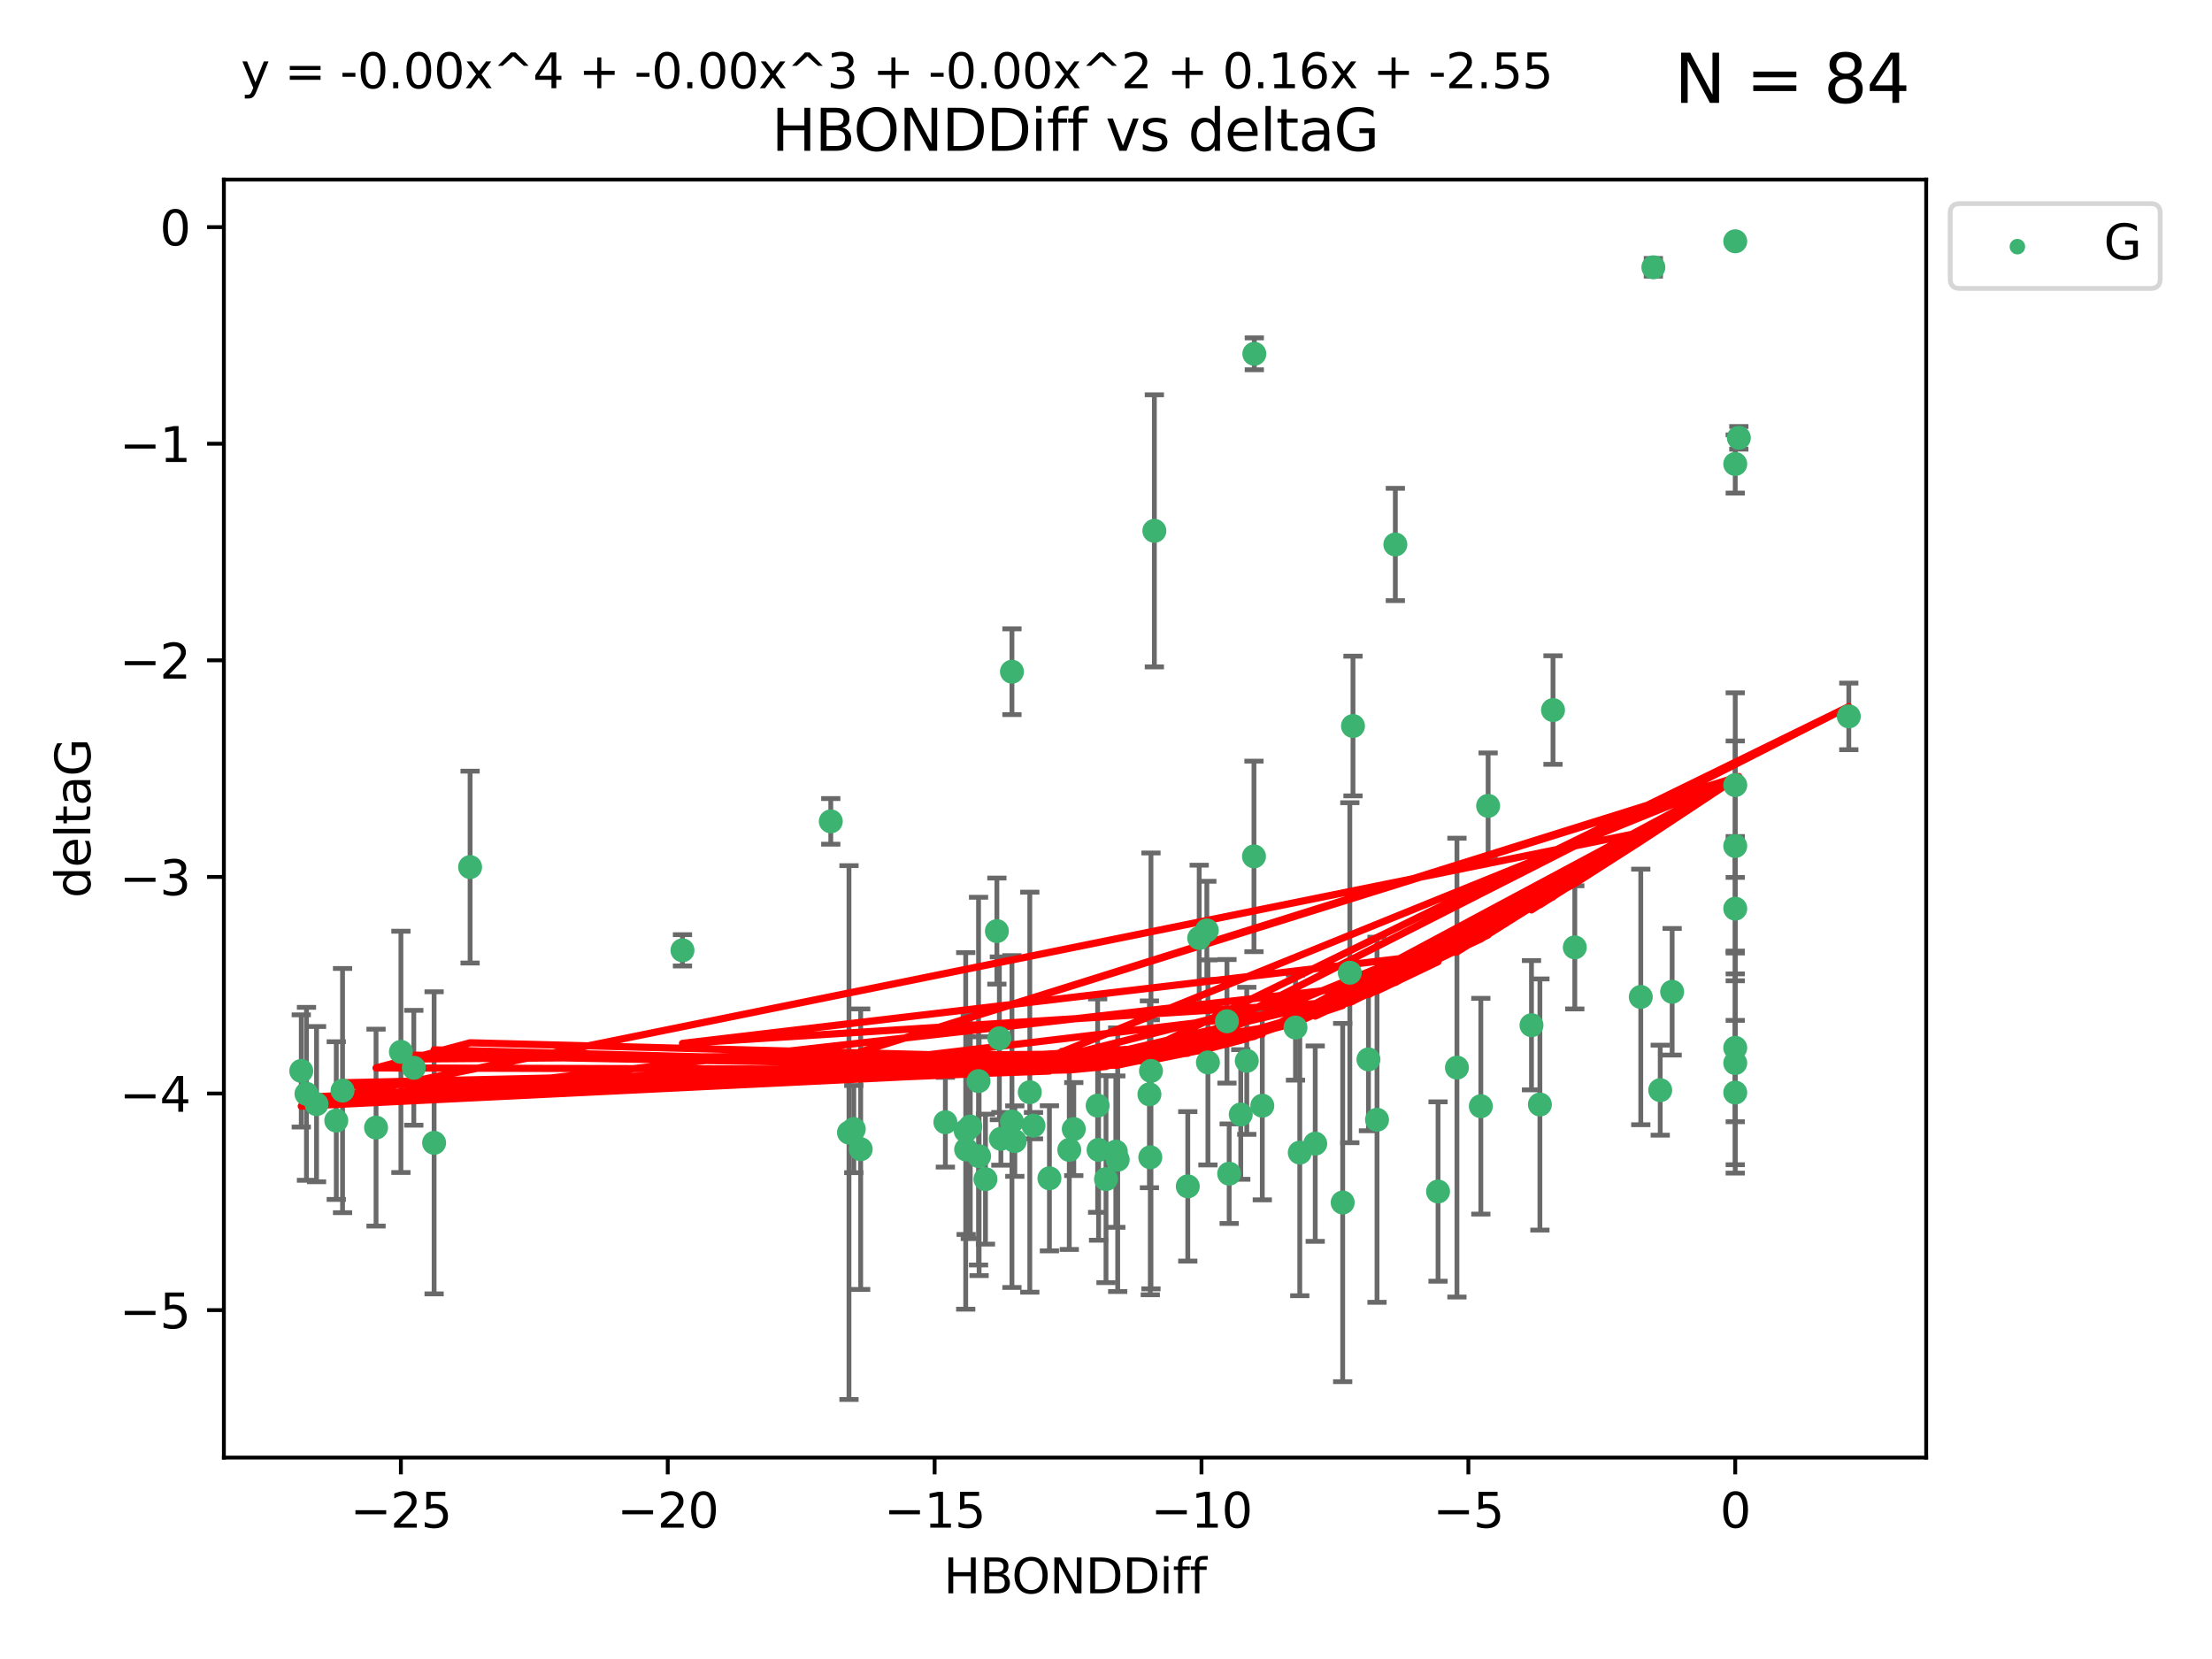 <?xml version="1.0" encoding="utf-8" standalone="no"?>
<!DOCTYPE svg PUBLIC "-//W3C//DTD SVG 1.1//EN"
  "http://www.w3.org/Graphics/SVG/1.1/DTD/svg11.dtd">
<svg xmlns:xlink="http://www.w3.org/1999/xlink" width="460.8pt" height="345.6pt" viewBox="0 0 460.8 345.6" xmlns="http://www.w3.org/2000/svg" version="1.1">
 <defs>
  <style type="text/css">*{stroke-linejoin: round; stroke-linecap: butt}</style>
 </defs>
 <g id="figure_1">
  <g id="patch_1">
   <path d="M 0 345.6 
L 460.8 345.6 
L 460.8 0 
L 0 0 
z
" style="fill: #ffffff"/>
  </g>
  <g id="axes_1">
   <g id="patch_2">
    <path d="M 46.64 303.64 
L 401.26 303.64 
L 401.26 37.411 
L 46.64 37.411 
z
" style="fill: #ffffff"/>
   </g>
   <g id="PathCollection_1">
    <defs>
     <path id="m011a0a6ab4" d="M 0 1.118 
C 0.297 1.118 0.581 1 0.791 0.791 
C 1 0.581 1.118 0.297 1.118 0 
C 1.118 -0.297 1 -0.581 0.791 -0.791 
C 0.581 -1 0.297 -1.118 0 -1.118 
C -0.297 -1.118 -0.581 -1 -0.791 -0.791 
C -1 -0.581 -1.118 -0.297 -1.118 0 
C -1.118 0.297 -1 0.581 -0.791 0.791 
C -0.581 1 -0.297 1.118 0 1.118 
z
" style="stroke: #3cb371"/>
    </defs>
    <g clip-path="url(#p5d5de517af)">
     <use xlink:href="#m011a0a6ab4" x="223.69" y="235.21" style="fill: #3cb371; stroke: #3cb371"/>
     <use xlink:href="#m011a0a6ab4" x="230.401" y="245.636" style="fill: #3cb371; stroke: #3cb371"/>
     <use xlink:href="#m011a0a6ab4" x="179.296" y="239.396" style="fill: #3cb371; stroke: #3cb371"/>
     <use xlink:href="#m011a0a6ab4" x="239.445" y="227.969" style="fill: #3cb371; stroke: #3cb371"/>
     <use xlink:href="#m011a0a6ab4" x="70.053" y="233.438" style="fill: #3cb371; stroke: #3cb371"/>
     <use xlink:href="#m011a0a6ab4" x="202.129" y="234.679" style="fill: #3cb371; stroke: #3cb371"/>
     <use xlink:href="#m011a0a6ab4" x="203.966" y="240.856" style="fill: #3cb371; stroke: #3cb371"/>
     <use xlink:href="#m011a0a6ab4" x="177.858" y="235.209" style="fill: #3cb371; stroke: #3cb371"/>
     <use xlink:href="#m011a0a6ab4" x="279.707" y="250.507" style="fill: #3cb371; stroke: #3cb371"/>
     <use xlink:href="#m011a0a6ab4" x="256.061" y="244.499" style="fill: #3cb371; stroke: #3cb371"/>
     <use xlink:href="#m011a0a6ab4" x="65.941" y="230.01" style="fill: #3cb371; stroke: #3cb371"/>
     <use xlink:href="#m011a0a6ab4" x="218.614" y="245.465" style="fill: #3cb371; stroke: #3cb371"/>
     <use xlink:href="#m011a0a6ab4" x="201.269" y="239.458" style="fill: #3cb371; stroke: #3cb371"/>
     <use xlink:href="#m011a0a6ab4" x="247.437" y="247.139" style="fill: #3cb371; stroke: #3cb371"/>
     <use xlink:href="#m011a0a6ab4" x="83.517" y="219.121" style="fill: #3cb371; stroke: #3cb371"/>
     <use xlink:href="#m011a0a6ab4" x="86.204" y="222.438" style="fill: #3cb371; stroke: #3cb371"/>
     <use xlink:href="#m011a0a6ab4" x="176.859" y="235.937" style="fill: #3cb371; stroke: #3cb371"/>
     <use xlink:href="#m011a0a6ab4" x="196.938" y="233.778" style="fill: #3cb371; stroke: #3cb371"/>
     <use xlink:href="#m011a0a6ab4" x="203.848" y="225.218" style="fill: #3cb371; stroke: #3cb371"/>
     <use xlink:href="#m011a0a6ab4" x="222.751" y="239.545" style="fill: #3cb371; stroke: #3cb371"/>
     <use xlink:href="#m011a0a6ab4" x="78.337" y="234.902" style="fill: #3cb371; stroke: #3cb371"/>
     <use xlink:href="#m011a0a6ab4" x="97.929" y="180.628" style="fill: #3cb371; stroke: #3cb371"/>
     <use xlink:href="#m011a0a6ab4" x="239.629" y="241.086" style="fill: #3cb371; stroke: #3cb371"/>
     <use xlink:href="#m011a0a6ab4" x="251.633" y="221.322" style="fill: #3cb371; stroke: #3cb371"/>
     <use xlink:href="#m011a0a6ab4" x="228.852" y="239.542" style="fill: #3cb371; stroke: #3cb371"/>
     <use xlink:href="#m011a0a6ab4" x="90.434" y="238.074" style="fill: #3cb371; stroke: #3cb371"/>
     <use xlink:href="#m011a0a6ab4" x="228.658" y="230.321" style="fill: #3cb371; stroke: #3cb371"/>
     <use xlink:href="#m011a0a6ab4" x="255.599" y="212.755" style="fill: #3cb371; stroke: #3cb371"/>
     <use xlink:href="#m011a0a6ab4" x="201.178" y="235.588" style="fill: #3cb371; stroke: #3cb371"/>
     <use xlink:href="#m011a0a6ab4" x="214.526" y="227.525" style="fill: #3cb371; stroke: #3cb371"/>
     <use xlink:href="#m011a0a6ab4" x="211.404" y="237.715" style="fill: #3cb371; stroke: #3cb371"/>
     <use xlink:href="#m011a0a6ab4" x="251.405" y="193.822" style="fill: #3cb371; stroke: #3cb371"/>
     <use xlink:href="#m011a0a6ab4" x="258.473" y="232.165" style="fill: #3cb371; stroke: #3cb371"/>
     <use xlink:href="#m011a0a6ab4" x="232.443" y="239.905" style="fill: #3cb371; stroke: #3cb371"/>
     <use xlink:href="#m011a0a6ab4" x="385.141" y="149.237" style="fill: #3cb371; stroke: #3cb371"/>
     <use xlink:href="#m011a0a6ab4" x="240.475" y="110.585" style="fill: #3cb371; stroke: #3cb371"/>
     <use xlink:href="#m011a0a6ab4" x="270.767" y="240.11" style="fill: #3cb371; stroke: #3cb371"/>
     <use xlink:href="#m011a0a6ab4" x="208.503" y="237.234" style="fill: #3cb371; stroke: #3cb371"/>
     <use xlink:href="#m011a0a6ab4" x="262.96" y="230.339" style="fill: #3cb371; stroke: #3cb371"/>
     <use xlink:href="#m011a0a6ab4" x="205.29" y="245.638" style="fill: #3cb371; stroke: #3cb371"/>
     <use xlink:href="#m011a0a6ab4" x="259.725" y="220.986" style="fill: #3cb371; stroke: #3cb371"/>
     <use xlink:href="#m011a0a6ab4" x="249.816" y="195.418" style="fill: #3cb371; stroke: #3cb371"/>
     <use xlink:href="#m011a0a6ab4" x="207.669" y="193.962" style="fill: #3cb371; stroke: #3cb371"/>
     <use xlink:href="#m011a0a6ab4" x="210.808" y="233.64" style="fill: #3cb371; stroke: #3cb371"/>
     <use xlink:href="#m011a0a6ab4" x="261.299" y="73.708" style="fill: #3cb371; stroke: #3cb371"/>
     <use xlink:href="#m011a0a6ab4" x="232.838" y="241.588" style="fill: #3cb371; stroke: #3cb371"/>
     <use xlink:href="#m011a0a6ab4" x="71.358" y="227.188" style="fill: #3cb371; stroke: #3cb371"/>
     <use xlink:href="#m011a0a6ab4" x="215.295" y="234.491" style="fill: #3cb371; stroke: #3cb371"/>
     <use xlink:href="#m011a0a6ab4" x="286.856" y="233.267" style="fill: #3cb371; stroke: #3cb371"/>
     <use xlink:href="#m011a0a6ab4" x="299.57" y="248.215" style="fill: #3cb371; stroke: #3cb371"/>
     <use xlink:href="#m011a0a6ab4" x="208.188" y="216.298" style="fill: #3cb371; stroke: #3cb371"/>
     <use xlink:href="#m011a0a6ab4" x="62.759" y="223.095" style="fill: #3cb371; stroke: #3cb371"/>
     <use xlink:href="#m011a0a6ab4" x="290.675" y="113.426" style="fill: #3cb371; stroke: #3cb371"/>
     <use xlink:href="#m011a0a6ab4" x="345.854" y="227.101" style="fill: #3cb371; stroke: #3cb371"/>
     <use xlink:href="#m011a0a6ab4" x="63.843" y="227.86" style="fill: #3cb371; stroke: #3cb371"/>
     <use xlink:href="#m011a0a6ab4" x="210.809" y="139.931" style="fill: #3cb371; stroke: #3cb371"/>
     <use xlink:href="#m011a0a6ab4" x="361.482" y="227.599" style="fill: #3cb371; stroke: #3cb371"/>
     <use xlink:href="#m011a0a6ab4" x="269.875" y="214.058" style="fill: #3cb371; stroke: #3cb371"/>
     <use xlink:href="#m011a0a6ab4" x="310.004" y="167.877" style="fill: #3cb371; stroke: #3cb371"/>
     <use xlink:href="#m011a0a6ab4" x="281.193" y="202.635" style="fill: #3cb371; stroke: #3cb371"/>
     <use xlink:href="#m011a0a6ab4" x="361.482" y="50.266" style="fill: #3cb371; stroke: #3cb371"/>
     <use xlink:href="#m011a0a6ab4" x="261.225" y="178.402" style="fill: #3cb371; stroke: #3cb371"/>
     <use xlink:href="#m011a0a6ab4" x="323.521" y="147.918" style="fill: #3cb371; stroke: #3cb371"/>
     <use xlink:href="#m011a0a6ab4" x="239.768" y="223.093" style="fill: #3cb371; stroke: #3cb371"/>
     <use xlink:href="#m011a0a6ab4" x="281.852" y="151.245" style="fill: #3cb371; stroke: #3cb371"/>
     <use xlink:href="#m011a0a6ab4" x="142.171" y="197.967" style="fill: #3cb371; stroke: #3cb371"/>
     <use xlink:href="#m011a0a6ab4" x="303.508" y="222.403" style="fill: #3cb371; stroke: #3cb371"/>
     <use xlink:href="#m011a0a6ab4" x="361.482" y="189.289" style="fill: #3cb371; stroke: #3cb371"/>
     <use xlink:href="#m011a0a6ab4" x="285.074" y="220.694" style="fill: #3cb371; stroke: #3cb371"/>
     <use xlink:href="#m011a0a6ab4" x="328.059" y="197.354" style="fill: #3cb371; stroke: #3cb371"/>
     <use xlink:href="#m011a0a6ab4" x="341.805" y="207.68" style="fill: #3cb371; stroke: #3cb371"/>
     <use xlink:href="#m011a0a6ab4" x="348.339" y="206.604" style="fill: #3cb371; stroke: #3cb371"/>
     <use xlink:href="#m011a0a6ab4" x="320.79" y="230.088" style="fill: #3cb371; stroke: #3cb371"/>
     <use xlink:href="#m011a0a6ab4" x="361.482" y="176.241" style="fill: #3cb371; stroke: #3cb371"/>
     <use xlink:href="#m011a0a6ab4" x="361.482" y="221.454" style="fill: #3cb371; stroke: #3cb371"/>
     <use xlink:href="#m011a0a6ab4" x="273.985" y="238.241" style="fill: #3cb371; stroke: #3cb371"/>
     <use xlink:href="#m011a0a6ab4" x="308.485" y="230.443" style="fill: #3cb371; stroke: #3cb371"/>
     <use xlink:href="#m011a0a6ab4" x="361.482" y="163.553" style="fill: #3cb371; stroke: #3cb371"/>
     <use xlink:href="#m011a0a6ab4" x="319.037" y="213.569" style="fill: #3cb371; stroke: #3cb371"/>
     <use xlink:href="#m011a0a6ab4" x="361.482" y="96.654" style="fill: #3cb371; stroke: #3cb371"/>
     <use xlink:href="#m011a0a6ab4" x="344.426" y="55.682" style="fill: #3cb371; stroke: #3cb371"/>
     <use xlink:href="#m011a0a6ab4" x="362.233" y="91.203" style="fill: #3cb371; stroke: #3cb371"/>
     <use xlink:href="#m011a0a6ab4" x="173.067" y="171.107" style="fill: #3cb371; stroke: #3cb371"/>
     <use xlink:href="#m011a0a6ab4" x="361.482" y="218.278" style="fill: #3cb371; stroke: #3cb371"/>
    </g>
   </g>
   <g id="matplotlib.axis_1">
    <g id="xtick_1">
     <g id="line2d_1">
      <defs>
       <path id="m1ead6fa8c2" d="M 0 0 
L 0 3.5 
" style="stroke: #000000; stroke-width: 0.8"/>
      </defs>
      <g>
       <use xlink:href="#m1ead6fa8c2" x="83.511" y="303.64" style="stroke: #000000; stroke-width: 0.8"/>
      </g>
     </g>
     <g id="text_1">
      <!-- −25 -->
      <g transform="translate(72.959 318.238)scale(0.1 -0.1)">
       <defs>
        <path id="DejaVuSans-2212" d="M 678 2272 
L 4684 2272 
L 4684 1741 
L 678 1741 
L 678 2272 
z
" transform="scale(0.016)"/>
        <path id="DejaVuSans-32" d="M 1228 531 
L 3431 531 
L 3431 0 
L 469 0 
L 469 531 
Q 828 903 1448 1529 
Q 2069 2156 2228 2338 
Q 2531 2678 2651 2914 
Q 2772 3150 2772 3378 
Q 2772 3750 2511 3984 
Q 2250 4219 1831 4219 
Q 1534 4219 1204 4116 
Q 875 4013 500 3803 
L 500 4441 
Q 881 4594 1212 4672 
Q 1544 4750 1819 4750 
Q 2544 4750 2975 4387 
Q 3406 4025 3406 3419 
Q 3406 3131 3298 2873 
Q 3191 2616 2906 2266 
Q 2828 2175 2409 1742 
Q 1991 1309 1228 531 
z
" transform="scale(0.016)"/>
        <path id="DejaVuSans-35" d="M 691 4666 
L 3169 4666 
L 3169 4134 
L 1269 4134 
L 1269 2991 
Q 1406 3038 1543 3061 
Q 1681 3084 1819 3084 
Q 2600 3084 3056 2656 
Q 3513 2228 3513 1497 
Q 3513 744 3044 326 
Q 2575 -91 1722 -91 
Q 1428 -91 1123 -41 
Q 819 9 494 109 
L 494 744 
Q 775 591 1075 516 
Q 1375 441 1709 441 
Q 2250 441 2565 725 
Q 2881 1009 2881 1497 
Q 2881 1984 2565 2268 
Q 2250 2553 1709 2553 
Q 1456 2553 1204 2497 
Q 953 2441 691 2322 
L 691 4666 
z
" transform="scale(0.016)"/>
       </defs>
       <use xlink:href="#DejaVuSans-2212"/>
       <use xlink:href="#DejaVuSans-32" x="83.789"/>
       <use xlink:href="#DejaVuSans-35" x="147.412"/>
      </g>
     </g>
    </g>
    <g id="xtick_2">
     <g id="line2d_2">
      <g>
       <use xlink:href="#m1ead6fa8c2" x="139.105" y="303.64" style="stroke: #000000; stroke-width: 0.8"/>
      </g>
     </g>
     <g id="text_2">
      <!-- −20 -->
      <g transform="translate(128.553 318.238)scale(0.1 -0.1)">
       <defs>
        <path id="DejaVuSans-30" d="M 2034 4250 
Q 1547 4250 1301 3770 
Q 1056 3291 1056 2328 
Q 1056 1369 1301 889 
Q 1547 409 2034 409 
Q 2525 409 2770 889 
Q 3016 1369 3016 2328 
Q 3016 3291 2770 3770 
Q 2525 4250 2034 4250 
z
M 2034 4750 
Q 2819 4750 3233 4129 
Q 3647 3509 3647 2328 
Q 3647 1150 3233 529 
Q 2819 -91 2034 -91 
Q 1250 -91 836 529 
Q 422 1150 422 2328 
Q 422 3509 836 4129 
Q 1250 4750 2034 4750 
z
" transform="scale(0.016)"/>
       </defs>
       <use xlink:href="#DejaVuSans-2212"/>
       <use xlink:href="#DejaVuSans-32" x="83.789"/>
       <use xlink:href="#DejaVuSans-30" x="147.412"/>
      </g>
     </g>
    </g>
    <g id="xtick_3">
     <g id="line2d_3">
      <g>
       <use xlink:href="#m1ead6fa8c2" x="194.7" y="303.64" style="stroke: #000000; stroke-width: 0.8"/>
      </g>
     </g>
     <g id="text_3">
      <!-- −15 -->
      <g transform="translate(184.147 318.238)scale(0.1 -0.1)">
       <defs>
        <path id="DejaVuSans-31" d="M 794 531 
L 1825 531 
L 1825 4091 
L 703 3866 
L 703 4441 
L 1819 4666 
L 2450 4666 
L 2450 531 
L 3481 531 
L 3481 0 
L 794 0 
L 794 531 
z
" transform="scale(0.016)"/>
       </defs>
       <use xlink:href="#DejaVuSans-2212"/>
       <use xlink:href="#DejaVuSans-31" x="83.789"/>
       <use xlink:href="#DejaVuSans-35" x="147.412"/>
      </g>
     </g>
    </g>
    <g id="xtick_4">
     <g id="line2d_4">
      <g>
       <use xlink:href="#m1ead6fa8c2" x="250.294" y="303.64" style="stroke: #000000; stroke-width: 0.8"/>
      </g>
     </g>
     <g id="text_4">
      <!-- −10 -->
      <g transform="translate(239.742 318.238)scale(0.1 -0.1)">
       <use xlink:href="#DejaVuSans-2212"/>
       <use xlink:href="#DejaVuSans-31" x="83.789"/>
       <use xlink:href="#DejaVuSans-30" x="147.412"/>
      </g>
     </g>
    </g>
    <g id="xtick_5">
     <g id="line2d_5">
      <g>
       <use xlink:href="#m1ead6fa8c2" x="305.888" y="303.64" style="stroke: #000000; stroke-width: 0.8"/>
      </g>
     </g>
     <g id="text_5">
      <!-- −5 -->
      <g transform="translate(298.517 318.238)scale(0.1 -0.1)">
       <use xlink:href="#DejaVuSans-2212"/>
       <use xlink:href="#DejaVuSans-35" x="83.789"/>
      </g>
     </g>
    </g>
    <g id="xtick_6">
     <g id="line2d_6">
      <g>
       <use xlink:href="#m1ead6fa8c2" x="361.482" y="303.64" style="stroke: #000000; stroke-width: 0.8"/>
      </g>
     </g>
     <g id="text_6">
      <!-- 0 -->
      <g transform="translate(358.301 318.238)scale(0.1 -0.1)">
       <use xlink:href="#DejaVuSans-30"/>
      </g>
     </g>
    </g>
    <g id="text_7">
     <!-- HBONDDiff -->
     <g transform="translate(196.561 331.917)scale(0.1 -0.1)">
      <defs>
       <path id="DejaVuSans-48" d="M 628 4666 
L 1259 4666 
L 1259 2753 
L 3553 2753 
L 3553 4666 
L 4184 4666 
L 4184 0 
L 3553 0 
L 3553 2222 
L 1259 2222 
L 1259 0 
L 628 0 
L 628 4666 
z
" transform="scale(0.016)"/>
       <path id="DejaVuSans-42" d="M 1259 2228 
L 1259 519 
L 2272 519 
Q 2781 519 3026 730 
Q 3272 941 3272 1375 
Q 3272 1813 3026 2020 
Q 2781 2228 2272 2228 
L 1259 2228 
z
M 1259 4147 
L 1259 2741 
L 2194 2741 
Q 2656 2741 2882 2914 
Q 3109 3088 3109 3444 
Q 3109 3797 2882 3972 
Q 2656 4147 2194 4147 
L 1259 4147 
z
M 628 4666 
L 2241 4666 
Q 2963 4666 3353 4366 
Q 3744 4066 3744 3513 
Q 3744 3084 3544 2831 
Q 3344 2578 2956 2516 
Q 3422 2416 3680 2098 
Q 3938 1781 3938 1306 
Q 3938 681 3513 340 
Q 3088 0 2303 0 
L 628 0 
L 628 4666 
z
" transform="scale(0.016)"/>
       <path id="DejaVuSans-4f" d="M 2522 4238 
Q 1834 4238 1429 3725 
Q 1025 3213 1025 2328 
Q 1025 1447 1429 934 
Q 1834 422 2522 422 
Q 3209 422 3611 934 
Q 4013 1447 4013 2328 
Q 4013 3213 3611 3725 
Q 3209 4238 2522 4238 
z
M 2522 4750 
Q 3503 4750 4090 4092 
Q 4678 3434 4678 2328 
Q 4678 1225 4090 567 
Q 3503 -91 2522 -91 
Q 1538 -91 948 565 
Q 359 1222 359 2328 
Q 359 3434 948 4092 
Q 1538 4750 2522 4750 
z
" transform="scale(0.016)"/>
       <path id="DejaVuSans-4e" d="M 628 4666 
L 1478 4666 
L 3547 763 
L 3547 4666 
L 4159 4666 
L 4159 0 
L 3309 0 
L 1241 3903 
L 1241 0 
L 628 0 
L 628 4666 
z
" transform="scale(0.016)"/>
       <path id="DejaVuSans-44" d="M 1259 4147 
L 1259 519 
L 2022 519 
Q 2988 519 3436 956 
Q 3884 1394 3884 2338 
Q 3884 3275 3436 3711 
Q 2988 4147 2022 4147 
L 1259 4147 
z
M 628 4666 
L 1925 4666 
Q 3281 4666 3915 4102 
Q 4550 3538 4550 2338 
Q 4550 1131 3912 565 
Q 3275 0 1925 0 
L 628 0 
L 628 4666 
z
" transform="scale(0.016)"/>
       <path id="DejaVuSans-69" d="M 603 3500 
L 1178 3500 
L 1178 0 
L 603 0 
L 603 3500 
z
M 603 4863 
L 1178 4863 
L 1178 4134 
L 603 4134 
L 603 4863 
z
" transform="scale(0.016)"/>
       <path id="DejaVuSans-66" d="M 2375 4863 
L 2375 4384 
L 1825 4384 
Q 1516 4384 1395 4259 
Q 1275 4134 1275 3809 
L 1275 3500 
L 2222 3500 
L 2222 3053 
L 1275 3053 
L 1275 0 
L 697 0 
L 697 3053 
L 147 3053 
L 147 3500 
L 697 3500 
L 697 3744 
Q 697 4328 969 4595 
Q 1241 4863 1831 4863 
L 2375 4863 
z
" transform="scale(0.016)"/>
      </defs>
      <use xlink:href="#DejaVuSans-48"/>
      <use xlink:href="#DejaVuSans-42" x="75.195"/>
      <use xlink:href="#DejaVuSans-4f" x="142.049"/>
      <use xlink:href="#DejaVuSans-4e" x="220.76"/>
      <use xlink:href="#DejaVuSans-44" x="295.564"/>
      <use xlink:href="#DejaVuSans-44" x="372.566"/>
      <use xlink:href="#DejaVuSans-69" x="449.568"/>
      <use xlink:href="#DejaVuSans-66" x="477.352"/>
      <use xlink:href="#DejaVuSans-66" x="512.557"/>
     </g>
    </g>
   </g>
   <g id="matplotlib.axis_2">
    <g id="ytick_1">
     <g id="line2d_7">
      <defs>
       <path id="m50ebf9e012" d="M 0 0 
L -3.5 0 
" style="stroke: #000000; stroke-width: 0.8"/>
      </defs>
      <g>
       <use xlink:href="#m50ebf9e012" x="46.64" y="272.918" style="stroke: #000000; stroke-width: 0.8"/>
      </g>
     </g>
     <g id="text_8">
      <!-- −5 -->
      <g transform="translate(24.898 276.717)scale(0.1 -0.1)">
       <use xlink:href="#DejaVuSans-2212"/>
       <use xlink:href="#DejaVuSans-35" x="83.789"/>
      </g>
     </g>
    </g>
    <g id="ytick_2">
     <g id="line2d_8">
      <g>
       <use xlink:href="#m50ebf9e012" x="46.64" y="227.798" style="stroke: #000000; stroke-width: 0.8"/>
      </g>
     </g>
     <g id="text_9">
      <!-- −4 -->
      <g transform="translate(24.898 231.598)scale(0.1 -0.1)">
       <defs>
        <path id="DejaVuSans-34" d="M 2419 4116 
L 825 1625 
L 2419 1625 
L 2419 4116 
z
M 2253 4666 
L 3047 4666 
L 3047 1625 
L 3713 1625 
L 3713 1100 
L 3047 1100 
L 3047 0 
L 2419 0 
L 2419 1100 
L 313 1100 
L 313 1709 
L 2253 4666 
z
" transform="scale(0.016)"/>
       </defs>
       <use xlink:href="#DejaVuSans-2212"/>
       <use xlink:href="#DejaVuSans-34" x="83.789"/>
      </g>
     </g>
    </g>
    <g id="ytick_3">
     <g id="line2d_9">
      <g>
       <use xlink:href="#m50ebf9e012" x="46.64" y="182.678" style="stroke: #000000; stroke-width: 0.8"/>
      </g>
     </g>
     <g id="text_10">
      <!-- −3 -->
      <g transform="translate(24.898 186.478)scale(0.1 -0.1)">
       <defs>
        <path id="DejaVuSans-33" d="M 2597 2516 
Q 3050 2419 3304 2112 
Q 3559 1806 3559 1356 
Q 3559 666 3084 287 
Q 2609 -91 1734 -91 
Q 1441 -91 1130 -33 
Q 819 25 488 141 
L 488 750 
Q 750 597 1062 519 
Q 1375 441 1716 441 
Q 2309 441 2620 675 
Q 2931 909 2931 1356 
Q 2931 1769 2642 2001 
Q 2353 2234 1838 2234 
L 1294 2234 
L 1294 2753 
L 1863 2753 
Q 2328 2753 2575 2939 
Q 2822 3125 2822 3475 
Q 2822 3834 2567 4026 
Q 2313 4219 1838 4219 
Q 1578 4219 1281 4162 
Q 984 4106 628 3988 
L 628 4550 
Q 988 4650 1302 4700 
Q 1616 4750 1894 4750 
Q 2613 4750 3031 4423 
Q 3450 4097 3450 3541 
Q 3450 3153 3228 2886 
Q 3006 2619 2597 2516 
z
" transform="scale(0.016)"/>
       </defs>
       <use xlink:href="#DejaVuSans-2212"/>
       <use xlink:href="#DejaVuSans-33" x="83.789"/>
      </g>
     </g>
    </g>
    <g id="ytick_4">
     <g id="line2d_10">
      <g>
       <use xlink:href="#m50ebf9e012" x="46.64" y="137.559" style="stroke: #000000; stroke-width: 0.8"/>
      </g>
     </g>
     <g id="text_11">
      <!-- −2 -->
      <g transform="translate(24.898 141.358)scale(0.1 -0.1)">
       <use xlink:href="#DejaVuSans-2212"/>
       <use xlink:href="#DejaVuSans-32" x="83.789"/>
      </g>
     </g>
    </g>
    <g id="ytick_5">
     <g id="line2d_11">
      <g>
       <use xlink:href="#m50ebf9e012" x="46.64" y="92.439" style="stroke: #000000; stroke-width: 0.8"/>
      </g>
     </g>
     <g id="text_12">
      <!-- −1 -->
      <g transform="translate(24.898 96.238)scale(0.1 -0.1)">
       <use xlink:href="#DejaVuSans-2212"/>
       <use xlink:href="#DejaVuSans-31" x="83.789"/>
      </g>
     </g>
    </g>
    <g id="ytick_6">
     <g id="line2d_12">
      <g>
       <use xlink:href="#m50ebf9e012" x="46.64" y="47.319" style="stroke: #000000; stroke-width: 0.8"/>
      </g>
     </g>
     <g id="text_13">
      <!-- 0 -->
      <g transform="translate(33.278 51.118)scale(0.1 -0.1)">
       <use xlink:href="#DejaVuSans-30"/>
      </g>
     </g>
    </g>
    <g id="text_14">
     <!-- deltaG -->
     <g transform="translate(18.818 187.064)rotate(-90)scale(0.1 -0.1)">
      <defs>
       <path id="DejaVuSans-64" d="M 2906 2969 
L 2906 4863 
L 3481 4863 
L 3481 0 
L 2906 0 
L 2906 525 
Q 2725 213 2448 61 
Q 2172 -91 1784 -91 
Q 1150 -91 751 415 
Q 353 922 353 1747 
Q 353 2572 751 3078 
Q 1150 3584 1784 3584 
Q 2172 3584 2448 3432 
Q 2725 3281 2906 2969 
z
M 947 1747 
Q 947 1113 1208 752 
Q 1469 391 1925 391 
Q 2381 391 2643 752 
Q 2906 1113 2906 1747 
Q 2906 2381 2643 2742 
Q 2381 3103 1925 3103 
Q 1469 3103 1208 2742 
Q 947 2381 947 1747 
z
" transform="scale(0.016)"/>
       <path id="DejaVuSans-65" d="M 3597 1894 
L 3597 1613 
L 953 1613 
Q 991 1019 1311 708 
Q 1631 397 2203 397 
Q 2534 397 2845 478 
Q 3156 559 3463 722 
L 3463 178 
Q 3153 47 2828 -22 
Q 2503 -91 2169 -91 
Q 1331 -91 842 396 
Q 353 884 353 1716 
Q 353 2575 817 3079 
Q 1281 3584 2069 3584 
Q 2775 3584 3186 3129 
Q 3597 2675 3597 1894 
z
M 3022 2063 
Q 3016 2534 2758 2815 
Q 2500 3097 2075 3097 
Q 1594 3097 1305 2825 
Q 1016 2553 972 2059 
L 3022 2063 
z
" transform="scale(0.016)"/>
       <path id="DejaVuSans-6c" d="M 603 4863 
L 1178 4863 
L 1178 0 
L 603 0 
L 603 4863 
z
" transform="scale(0.016)"/>
       <path id="DejaVuSans-74" d="M 1172 4494 
L 1172 3500 
L 2356 3500 
L 2356 3053 
L 1172 3053 
L 1172 1153 
Q 1172 725 1289 603 
Q 1406 481 1766 481 
L 2356 481 
L 2356 0 
L 1766 0 
Q 1100 0 847 248 
Q 594 497 594 1153 
L 594 3053 
L 172 3053 
L 172 3500 
L 594 3500 
L 594 4494 
L 1172 4494 
z
" transform="scale(0.016)"/>
       <path id="DejaVuSans-61" d="M 2194 1759 
Q 1497 1759 1228 1600 
Q 959 1441 959 1056 
Q 959 750 1161 570 
Q 1363 391 1709 391 
Q 2188 391 2477 730 
Q 2766 1069 2766 1631 
L 2766 1759 
L 2194 1759 
z
M 3341 1997 
L 3341 0 
L 2766 0 
L 2766 531 
Q 2569 213 2275 61 
Q 1981 -91 1556 -91 
Q 1019 -91 701 211 
Q 384 513 384 1019 
Q 384 1609 779 1909 
Q 1175 2209 1959 2209 
L 2766 2209 
L 2766 2266 
Q 2766 2663 2505 2880 
Q 2244 3097 1772 3097 
Q 1472 3097 1187 3025 
Q 903 2953 641 2809 
L 641 3341 
Q 956 3463 1253 3523 
Q 1550 3584 1831 3584 
Q 2591 3584 2966 3190 
Q 3341 2797 3341 1997 
z
" transform="scale(0.016)"/>
       <path id="DejaVuSans-47" d="M 3809 666 
L 3809 1919 
L 2778 1919 
L 2778 2438 
L 4434 2438 
L 4434 434 
Q 4069 175 3628 42 
Q 3188 -91 2688 -91 
Q 1594 -91 976 548 
Q 359 1188 359 2328 
Q 359 3472 976 4111 
Q 1594 4750 2688 4750 
Q 3144 4750 3555 4637 
Q 3966 4525 4313 4306 
L 4313 3634 
Q 3963 3931 3569 4081 
Q 3175 4231 2741 4231 
Q 1884 4231 1454 3753 
Q 1025 3275 1025 2328 
Q 1025 1384 1454 906 
Q 1884 428 2741 428 
Q 3075 428 3337 486 
Q 3600 544 3809 666 
z
" transform="scale(0.016)"/>
      </defs>
      <use xlink:href="#DejaVuSans-64"/>
      <use xlink:href="#DejaVuSans-65" x="63.477"/>
      <use xlink:href="#DejaVuSans-6c" x="125"/>
      <use xlink:href="#DejaVuSans-74" x="152.783"/>
      <use xlink:href="#DejaVuSans-61" x="191.992"/>
      <use xlink:href="#DejaVuSans-47" x="253.271"/>
     </g>
    </g>
   </g>
   <g id="LineCollection_1">
    <path d="M 223.69 244.896 
L 223.69 225.523 
" clip-path="url(#p5d5de517af)" style="fill: none; stroke: #696969"/>
    <path d="M 230.401 267.198 
L 230.401 224.073 
" clip-path="url(#p5d5de517af)" style="fill: none; stroke: #696969"/>
    <path d="M 179.296 268.614 
L 179.296 210.178 
" clip-path="url(#p5d5de517af)" style="fill: none; stroke: #696969"/>
    <path d="M 239.445 247.429 
L 239.445 208.509 
" clip-path="url(#p5d5de517af)" style="fill: none; stroke: #696969"/>
    <path d="M 70.053 249.866 
L 70.053 217.01 
" clip-path="url(#p5d5de517af)" style="fill: none; stroke: #696969"/>
    <path d="M 202.129 258.027 
L 202.129 211.332 
" clip-path="url(#p5d5de517af)" style="fill: none; stroke: #696969"/>
    <path d="M 203.966 265.736 
L 203.966 215.976 
" clip-path="url(#p5d5de517af)" style="fill: none; stroke: #696969"/>
    <path d="M 177.858 244.293 
L 177.858 226.126 
" clip-path="url(#p5d5de517af)" style="fill: none; stroke: #696969"/>
    <path d="M 279.707 287.827 
L 279.707 213.187 
" clip-path="url(#p5d5de517af)" style="fill: none; stroke: #696969"/>
    <path d="M 256.061 254.873 
L 256.061 234.125 
" clip-path="url(#p5d5de517af)" style="fill: none; stroke: #696969"/>
    <path d="M 65.941 246.181 
L 65.941 213.838 
" clip-path="url(#p5d5de517af)" style="fill: none; stroke: #696969"/>
    <path d="M 218.614 260.581 
L 218.614 230.349 
" clip-path="url(#p5d5de517af)" style="fill: none; stroke: #696969"/>
    <path d="M 201.269 257.155 
L 201.269 221.76 
" clip-path="url(#p5d5de517af)" style="fill: none; stroke: #696969"/>
    <path d="M 247.437 262.704 
L 247.437 231.574 
" clip-path="url(#p5d5de517af)" style="fill: none; stroke: #696969"/>
    <path d="M 83.517 244.252 
L 83.517 193.99 
" clip-path="url(#p5d5de517af)" style="fill: none; stroke: #696969"/>
    <path d="M 86.204 234.399 
L 86.204 210.477 
" clip-path="url(#p5d5de517af)" style="fill: none; stroke: #696969"/>
    <path d="M 176.859 291.539 
L 176.859 180.336 
" clip-path="url(#p5d5de517af)" style="fill: none; stroke: #696969"/>
    <path d="M 196.938 243.123 
L 196.938 224.432 
" clip-path="url(#p5d5de517af)" style="fill: none; stroke: #696969"/>
    <path d="M 203.848 263.519 
L 203.848 186.917 
" clip-path="url(#p5d5de517af)" style="fill: none; stroke: #696969"/>
    <path d="M 222.751 260.283 
L 222.751 218.806 
" clip-path="url(#p5d5de517af)" style="fill: none; stroke: #696969"/>
    <path d="M 78.337 255.409 
L 78.337 214.396 
" clip-path="url(#p5d5de517af)" style="fill: none; stroke: #696969"/>
    <path d="M 97.929 200.612 
L 97.929 160.644 
" clip-path="url(#p5d5de517af)" style="fill: none; stroke: #696969"/>
    <path d="M 239.629 269.728 
L 239.629 212.445 
" clip-path="url(#p5d5de517af)" style="fill: none; stroke: #696969"/>
    <path d="M 251.633 242.676 
L 251.633 199.969 
" clip-path="url(#p5d5de517af)" style="fill: none; stroke: #696969"/>
    <path d="M 228.852 258.359 
L 228.852 220.725 
" clip-path="url(#p5d5de517af)" style="fill: none; stroke: #696969"/>
    <path d="M 90.434 269.539 
L 90.434 206.608 
" clip-path="url(#p5d5de517af)" style="fill: none; stroke: #696969"/>
    <path d="M 228.658 252.551 
L 228.658 208.09 
" clip-path="url(#p5d5de517af)" style="fill: none; stroke: #696969"/>
    <path d="M 255.599 225.622 
L 255.599 199.887 
" clip-path="url(#p5d5de517af)" style="fill: none; stroke: #696969"/>
    <path d="M 201.178 272.729 
L 201.178 198.446 
" clip-path="url(#p5d5de517af)" style="fill: none; stroke: #696969"/>
    <path d="M 214.526 269.191 
L 214.526 185.858 
" clip-path="url(#p5d5de517af)" style="fill: none; stroke: #696969"/>
    <path d="M 211.404 245.053 
L 211.404 230.377 
" clip-path="url(#p5d5de517af)" style="fill: none; stroke: #696969"/>
    <path d="M 251.405 204.051 
L 251.405 183.593 
" clip-path="url(#p5d5de517af)" style="fill: none; stroke: #696969"/>
    <path d="M 258.473 245.672 
L 258.473 218.658 
" clip-path="url(#p5d5de517af)" style="fill: none; stroke: #696969"/>
    <path d="M 232.443 255.67 
L 232.443 224.14 
" clip-path="url(#p5d5de517af)" style="fill: none; stroke: #696969"/>
    <path d="M 385.141 156.175 
L 385.141 142.299 
" clip-path="url(#p5d5de517af)" style="fill: none; stroke: #696969"/>
    <path d="M 240.475 138.926 
L 240.475 82.244 
" clip-path="url(#p5d5de517af)" style="fill: none; stroke: #696969"/>
    <path d="M 270.767 269.924 
L 270.767 210.295 
" clip-path="url(#p5d5de517af)" style="fill: none; stroke: #696969"/>
    <path d="M 208.503 242.726 
L 208.503 231.742 
" clip-path="url(#p5d5de517af)" style="fill: none; stroke: #696969"/>
    <path d="M 262.96 249.949 
L 262.96 210.73 
" clip-path="url(#p5d5de517af)" style="fill: none; stroke: #696969"/>
    <path d="M 205.29 259.171 
L 205.29 232.105 
" clip-path="url(#p5d5de517af)" style="fill: none; stroke: #696969"/>
    <path d="M 259.725 236.302 
L 259.725 205.67 
" clip-path="url(#p5d5de517af)" style="fill: none; stroke: #696969"/>
    <path d="M 249.816 210.604 
L 249.816 180.232 
" clip-path="url(#p5d5de517af)" style="fill: none; stroke: #696969"/>
    <path d="M 207.669 205.006 
L 207.669 182.917 
" clip-path="url(#p5d5de517af)" style="fill: none; stroke: #696969"/>
    <path d="M 210.808 268.206 
L 210.808 199.074 
" clip-path="url(#p5d5de517af)" style="fill: none; stroke: #696969"/>
    <path d="M 261.299 77.029 
L 261.299 70.387 
" clip-path="url(#p5d5de517af)" style="fill: none; stroke: #696969"/>
    <path d="M 232.838 269.045 
L 232.838 214.131 
" clip-path="url(#p5d5de517af)" style="fill: none; stroke: #696969"/>
    <path d="M 71.358 252.626 
L 71.358 201.75 
" clip-path="url(#p5d5de517af)" style="fill: none; stroke: #696969"/>
    <path d="M 215.295 237.236 
L 215.295 231.747 
" clip-path="url(#p5d5de517af)" style="fill: none; stroke: #696969"/>
    <path d="M 286.856 271.293 
L 286.856 195.242 
" clip-path="url(#p5d5de517af)" style="fill: none; stroke: #696969"/>
    <path d="M 299.57 266.897 
L 299.57 229.533 
" clip-path="url(#p5d5de517af)" style="fill: none; stroke: #696969"/>
    <path d="M 208.188 233.251 
L 208.188 199.345 
" clip-path="url(#p5d5de517af)" style="fill: none; stroke: #696969"/>
    <path d="M 62.759 234.78 
L 62.759 211.409 
" clip-path="url(#p5d5de517af)" style="fill: none; stroke: #696969"/>
    <path d="M 290.675 125.126 
L 290.675 101.726 
" clip-path="url(#p5d5de517af)" style="fill: none; stroke: #696969"/>
    <path d="M 345.854 236.473 
L 345.854 217.729 
" clip-path="url(#p5d5de517af)" style="fill: none; stroke: #696969"/>
    <path d="M 63.843 245.871 
L 63.843 209.849 
" clip-path="url(#p5d5de517af)" style="fill: none; stroke: #696969"/>
    <path d="M 210.809 148.86 
L 210.809 131.003 
" clip-path="url(#p5d5de517af)" style="fill: none; stroke: #696969"/>
    <path d="M 361.482 242.632 
L 361.482 212.565 
" clip-path="url(#p5d5de517af)" style="fill: none; stroke: #696969"/>
    <path d="M 269.875 225.009 
L 269.875 203.107 
" clip-path="url(#p5d5de517af)" style="fill: none; stroke: #696969"/>
    <path d="M 310.004 178.901 
L 310.004 156.854 
" clip-path="url(#p5d5de517af)" style="fill: none; stroke: #696969"/>
    <path d="M 281.193 238.046 
L 281.193 167.224 
" clip-path="url(#p5d5de517af)" style="fill: none; stroke: #696969"/>
    <path d="M 361.482 51.019 
L 361.482 49.513 
" clip-path="url(#p5d5de517af)" style="fill: none; stroke: #696969"/>
    <path d="M 261.225 198.246 
L 261.225 158.558 
" clip-path="url(#p5d5de517af)" style="fill: none; stroke: #696969"/>
    <path d="M 323.521 159.22 
L 323.521 136.615 
" clip-path="url(#p5d5de517af)" style="fill: none; stroke: #696969"/>
    <path d="M 239.768 268.493 
L 239.768 177.694 
" clip-path="url(#p5d5de517af)" style="fill: none; stroke: #696969"/>
    <path d="M 281.852 165.798 
L 281.852 136.692 
" clip-path="url(#p5d5de517af)" style="fill: none; stroke: #696969"/>
    <path d="M 142.171 201.228 
L 142.171 194.707 
" clip-path="url(#p5d5de517af)" style="fill: none; stroke: #696969"/>
    <path d="M 303.508 270.191 
L 303.508 174.614 
" clip-path="url(#p5d5de517af)" style="fill: none; stroke: #696969"/>
    <path d="M 361.482 204.314 
L 361.482 174.263 
" clip-path="url(#p5d5de517af)" style="fill: none; stroke: #696969"/>
    <path d="M 285.074 235.555 
L 285.074 205.832 
" clip-path="url(#p5d5de517af)" style="fill: none; stroke: #696969"/>
    <path d="M 328.059 210.183 
L 328.059 184.526 
" clip-path="url(#p5d5de517af)" style="fill: none; stroke: #696969"/>
    <path d="M 341.805 234.3 
L 341.805 181.06 
" clip-path="url(#p5d5de517af)" style="fill: none; stroke: #696969"/>
    <path d="M 348.339 219.792 
L 348.339 193.416 
" clip-path="url(#p5d5de517af)" style="fill: none; stroke: #696969"/>
    <path d="M 320.79 256.245 
L 320.79 203.932 
" clip-path="url(#p5d5de517af)" style="fill: none; stroke: #696969"/>
    <path d="M 361.482 198.125 
L 361.482 154.357 
" clip-path="url(#p5d5de517af)" style="fill: none; stroke: #696969"/>
    <path d="M 361.482 244.379 
L 361.482 198.529 
" clip-path="url(#p5d5de517af)" style="fill: none; stroke: #696969"/>
    <path d="M 273.985 258.591 
L 273.985 217.891 
" clip-path="url(#p5d5de517af)" style="fill: none; stroke: #696969"/>
    <path d="M 308.485 252.918 
L 308.485 207.968 
" clip-path="url(#p5d5de517af)" style="fill: none; stroke: #696969"/>
    <path d="M 361.482 182.778 
L 361.482 144.329 
" clip-path="url(#p5d5de517af)" style="fill: none; stroke: #696969"/>
    <path d="M 319.037 227.037 
L 319.037 200.101 
" clip-path="url(#p5d5de517af)" style="fill: none; stroke: #696969"/>
    <path d="M 361.482 102.717 
L 361.482 90.592 
" clip-path="url(#p5d5de517af)" style="fill: none; stroke: #696969"/>
    <path d="M 344.426 57.528 
L 344.426 53.836 
" clip-path="url(#p5d5de517af)" style="fill: none; stroke: #696969"/>
    <path d="M 362.233 93.561 
L 362.233 88.845 
" clip-path="url(#p5d5de517af)" style="fill: none; stroke: #696969"/>
    <path d="M 173.067 175.859 
L 173.067 166.355 
" clip-path="url(#p5d5de517af)" style="fill: none; stroke: #696969"/>
    <path d="M 361.482 233.678 
L 361.482 202.879 
" clip-path="url(#p5d5de517af)" style="fill: none; stroke: #696969"/>
   </g>
   <g id="line2d_13">
    <defs>
     <path id="m65db5751b0" d="M 2 0 
L -2 -0 
" style="stroke: #696969"/>
    </defs>
    <g clip-path="url(#p5d5de517af)">
     <use xlink:href="#m65db5751b0" x="223.69" y="244.896" style="fill: #696969; stroke: #696969"/>
     <use xlink:href="#m65db5751b0" x="230.401" y="267.198" style="fill: #696969; stroke: #696969"/>
     <use xlink:href="#m65db5751b0" x="179.296" y="268.614" style="fill: #696969; stroke: #696969"/>
     <use xlink:href="#m65db5751b0" x="239.445" y="247.429" style="fill: #696969; stroke: #696969"/>
     <use xlink:href="#m65db5751b0" x="70.053" y="249.866" style="fill: #696969; stroke: #696969"/>
     <use xlink:href="#m65db5751b0" x="202.129" y="258.027" style="fill: #696969; stroke: #696969"/>
     <use xlink:href="#m65db5751b0" x="203.966" y="265.736" style="fill: #696969; stroke: #696969"/>
     <use xlink:href="#m65db5751b0" x="177.858" y="244.293" style="fill: #696969; stroke: #696969"/>
     <use xlink:href="#m65db5751b0" x="279.707" y="287.827" style="fill: #696969; stroke: #696969"/>
     <use xlink:href="#m65db5751b0" x="256.061" y="254.873" style="fill: #696969; stroke: #696969"/>
     <use xlink:href="#m65db5751b0" x="65.941" y="246.181" style="fill: #696969; stroke: #696969"/>
     <use xlink:href="#m65db5751b0" x="218.614" y="260.581" style="fill: #696969; stroke: #696969"/>
     <use xlink:href="#m65db5751b0" x="201.269" y="257.155" style="fill: #696969; stroke: #696969"/>
     <use xlink:href="#m65db5751b0" x="247.437" y="262.704" style="fill: #696969; stroke: #696969"/>
     <use xlink:href="#m65db5751b0" x="83.517" y="244.252" style="fill: #696969; stroke: #696969"/>
     <use xlink:href="#m65db5751b0" x="86.204" y="234.399" style="fill: #696969; stroke: #696969"/>
     <use xlink:href="#m65db5751b0" x="176.859" y="291.539" style="fill: #696969; stroke: #696969"/>
     <use xlink:href="#m65db5751b0" x="196.938" y="243.123" style="fill: #696969; stroke: #696969"/>
     <use xlink:href="#m65db5751b0" x="203.848" y="263.519" style="fill: #696969; stroke: #696969"/>
     <use xlink:href="#m65db5751b0" x="222.751" y="260.283" style="fill: #696969; stroke: #696969"/>
     <use xlink:href="#m65db5751b0" x="78.337" y="255.409" style="fill: #696969; stroke: #696969"/>
     <use xlink:href="#m65db5751b0" x="97.929" y="200.612" style="fill: #696969; stroke: #696969"/>
     <use xlink:href="#m65db5751b0" x="239.629" y="269.728" style="fill: #696969; stroke: #696969"/>
     <use xlink:href="#m65db5751b0" x="251.633" y="242.676" style="fill: #696969; stroke: #696969"/>
     <use xlink:href="#m65db5751b0" x="228.852" y="258.359" style="fill: #696969; stroke: #696969"/>
     <use xlink:href="#m65db5751b0" x="90.434" y="269.539" style="fill: #696969; stroke: #696969"/>
     <use xlink:href="#m65db5751b0" x="228.658" y="252.551" style="fill: #696969; stroke: #696969"/>
     <use xlink:href="#m65db5751b0" x="255.599" y="225.622" style="fill: #696969; stroke: #696969"/>
     <use xlink:href="#m65db5751b0" x="201.178" y="272.729" style="fill: #696969; stroke: #696969"/>
     <use xlink:href="#m65db5751b0" x="214.526" y="269.191" style="fill: #696969; stroke: #696969"/>
     <use xlink:href="#m65db5751b0" x="211.404" y="245.053" style="fill: #696969; stroke: #696969"/>
     <use xlink:href="#m65db5751b0" x="251.405" y="204.051" style="fill: #696969; stroke: #696969"/>
     <use xlink:href="#m65db5751b0" x="258.473" y="245.672" style="fill: #696969; stroke: #696969"/>
     <use xlink:href="#m65db5751b0" x="232.443" y="255.67" style="fill: #696969; stroke: #696969"/>
     <use xlink:href="#m65db5751b0" x="385.141" y="156.175" style="fill: #696969; stroke: #696969"/>
     <use xlink:href="#m65db5751b0" x="240.475" y="138.926" style="fill: #696969; stroke: #696969"/>
     <use xlink:href="#m65db5751b0" x="270.767" y="269.924" style="fill: #696969; stroke: #696969"/>
     <use xlink:href="#m65db5751b0" x="208.503" y="242.726" style="fill: #696969; stroke: #696969"/>
     <use xlink:href="#m65db5751b0" x="262.96" y="249.949" style="fill: #696969; stroke: #696969"/>
     <use xlink:href="#m65db5751b0" x="205.29" y="259.171" style="fill: #696969; stroke: #696969"/>
     <use xlink:href="#m65db5751b0" x="259.725" y="236.302" style="fill: #696969; stroke: #696969"/>
     <use xlink:href="#m65db5751b0" x="249.816" y="210.604" style="fill: #696969; stroke: #696969"/>
     <use xlink:href="#m65db5751b0" x="207.669" y="205.006" style="fill: #696969; stroke: #696969"/>
     <use xlink:href="#m65db5751b0" x="210.808" y="268.206" style="fill: #696969; stroke: #696969"/>
     <use xlink:href="#m65db5751b0" x="261.299" y="77.029" style="fill: #696969; stroke: #696969"/>
     <use xlink:href="#m65db5751b0" x="232.838" y="269.045" style="fill: #696969; stroke: #696969"/>
     <use xlink:href="#m65db5751b0" x="71.358" y="252.626" style="fill: #696969; stroke: #696969"/>
     <use xlink:href="#m65db5751b0" x="215.295" y="237.236" style="fill: #696969; stroke: #696969"/>
     <use xlink:href="#m65db5751b0" x="286.856" y="271.293" style="fill: #696969; stroke: #696969"/>
     <use xlink:href="#m65db5751b0" x="299.57" y="266.897" style="fill: #696969; stroke: #696969"/>
     <use xlink:href="#m65db5751b0" x="208.188" y="233.251" style="fill: #696969; stroke: #696969"/>
     <use xlink:href="#m65db5751b0" x="62.759" y="234.78" style="fill: #696969; stroke: #696969"/>
     <use xlink:href="#m65db5751b0" x="290.675" y="125.126" style="fill: #696969; stroke: #696969"/>
     <use xlink:href="#m65db5751b0" x="345.854" y="236.473" style="fill: #696969; stroke: #696969"/>
     <use xlink:href="#m65db5751b0" x="63.843" y="245.871" style="fill: #696969; stroke: #696969"/>
     <use xlink:href="#m65db5751b0" x="210.809" y="148.86" style="fill: #696969; stroke: #696969"/>
     <use xlink:href="#m65db5751b0" x="361.482" y="242.632" style="fill: #696969; stroke: #696969"/>
     <use xlink:href="#m65db5751b0" x="269.875" y="225.009" style="fill: #696969; stroke: #696969"/>
     <use xlink:href="#m65db5751b0" x="310.004" y="178.901" style="fill: #696969; stroke: #696969"/>
     <use xlink:href="#m65db5751b0" x="281.193" y="238.046" style="fill: #696969; stroke: #696969"/>
     <use xlink:href="#m65db5751b0" x="361.482" y="51.019" style="fill: #696969; stroke: #696969"/>
     <use xlink:href="#m65db5751b0" x="261.225" y="198.246" style="fill: #696969; stroke: #696969"/>
     <use xlink:href="#m65db5751b0" x="323.521" y="159.22" style="fill: #696969; stroke: #696969"/>
     <use xlink:href="#m65db5751b0" x="239.768" y="268.493" style="fill: #696969; stroke: #696969"/>
     <use xlink:href="#m65db5751b0" x="281.852" y="165.798" style="fill: #696969; stroke: #696969"/>
     <use xlink:href="#m65db5751b0" x="142.171" y="201.228" style="fill: #696969; stroke: #696969"/>
     <use xlink:href="#m65db5751b0" x="303.508" y="270.191" style="fill: #696969; stroke: #696969"/>
     <use xlink:href="#m65db5751b0" x="361.482" y="204.314" style="fill: #696969; stroke: #696969"/>
     <use xlink:href="#m65db5751b0" x="285.074" y="235.555" style="fill: #696969; stroke: #696969"/>
     <use xlink:href="#m65db5751b0" x="328.059" y="210.183" style="fill: #696969; stroke: #696969"/>
     <use xlink:href="#m65db5751b0" x="341.805" y="234.3" style="fill: #696969; stroke: #696969"/>
     <use xlink:href="#m65db5751b0" x="348.339" y="219.792" style="fill: #696969; stroke: #696969"/>
     <use xlink:href="#m65db5751b0" x="320.79" y="256.245" style="fill: #696969; stroke: #696969"/>
     <use xlink:href="#m65db5751b0" x="361.482" y="198.125" style="fill: #696969; stroke: #696969"/>
     <use xlink:href="#m65db5751b0" x="361.482" y="244.379" style="fill: #696969; stroke: #696969"/>
     <use xlink:href="#m65db5751b0" x="273.985" y="258.591" style="fill: #696969; stroke: #696969"/>
     <use xlink:href="#m65db5751b0" x="308.485" y="252.918" style="fill: #696969; stroke: #696969"/>
     <use xlink:href="#m65db5751b0" x="361.482" y="182.778" style="fill: #696969; stroke: #696969"/>
     <use xlink:href="#m65db5751b0" x="319.037" y="227.037" style="fill: #696969; stroke: #696969"/>
     <use xlink:href="#m65db5751b0" x="361.482" y="102.717" style="fill: #696969; stroke: #696969"/>
     <use xlink:href="#m65db5751b0" x="344.426" y="57.528" style="fill: #696969; stroke: #696969"/>
     <use xlink:href="#m65db5751b0" x="362.233" y="93.561" style="fill: #696969; stroke: #696969"/>
     <use xlink:href="#m65db5751b0" x="173.067" y="175.859" style="fill: #696969; stroke: #696969"/>
     <use xlink:href="#m65db5751b0" x="361.482" y="233.678" style="fill: #696969; stroke: #696969"/>
    </g>
   </g>
   <g id="line2d_14">
    <g clip-path="url(#p5d5de517af)">
     <use xlink:href="#m65db5751b0" x="223.69" y="225.523" style="fill: #696969; stroke: #696969"/>
     <use xlink:href="#m65db5751b0" x="230.401" y="224.073" style="fill: #696969; stroke: #696969"/>
     <use xlink:href="#m65db5751b0" x="179.296" y="210.178" style="fill: #696969; stroke: #696969"/>
     <use xlink:href="#m65db5751b0" x="239.445" y="208.509" style="fill: #696969; stroke: #696969"/>
     <use xlink:href="#m65db5751b0" x="70.053" y="217.01" style="fill: #696969; stroke: #696969"/>
     <use xlink:href="#m65db5751b0" x="202.129" y="211.332" style="fill: #696969; stroke: #696969"/>
     <use xlink:href="#m65db5751b0" x="203.966" y="215.976" style="fill: #696969; stroke: #696969"/>
     <use xlink:href="#m65db5751b0" x="177.858" y="226.126" style="fill: #696969; stroke: #696969"/>
     <use xlink:href="#m65db5751b0" x="279.707" y="213.187" style="fill: #696969; stroke: #696969"/>
     <use xlink:href="#m65db5751b0" x="256.061" y="234.125" style="fill: #696969; stroke: #696969"/>
     <use xlink:href="#m65db5751b0" x="65.941" y="213.838" style="fill: #696969; stroke: #696969"/>
     <use xlink:href="#m65db5751b0" x="218.614" y="230.349" style="fill: #696969; stroke: #696969"/>
     <use xlink:href="#m65db5751b0" x="201.269" y="221.76" style="fill: #696969; stroke: #696969"/>
     <use xlink:href="#m65db5751b0" x="247.437" y="231.574" style="fill: #696969; stroke: #696969"/>
     <use xlink:href="#m65db5751b0" x="83.517" y="193.99" style="fill: #696969; stroke: #696969"/>
     <use xlink:href="#m65db5751b0" x="86.204" y="210.477" style="fill: #696969; stroke: #696969"/>
     <use xlink:href="#m65db5751b0" x="176.859" y="180.336" style="fill: #696969; stroke: #696969"/>
     <use xlink:href="#m65db5751b0" x="196.938" y="224.432" style="fill: #696969; stroke: #696969"/>
     <use xlink:href="#m65db5751b0" x="203.848" y="186.917" style="fill: #696969; stroke: #696969"/>
     <use xlink:href="#m65db5751b0" x="222.751" y="218.806" style="fill: #696969; stroke: #696969"/>
     <use xlink:href="#m65db5751b0" x="78.337" y="214.396" style="fill: #696969; stroke: #696969"/>
     <use xlink:href="#m65db5751b0" x="97.929" y="160.644" style="fill: #696969; stroke: #696969"/>
     <use xlink:href="#m65db5751b0" x="239.629" y="212.445" style="fill: #696969; stroke: #696969"/>
     <use xlink:href="#m65db5751b0" x="251.633" y="199.969" style="fill: #696969; stroke: #696969"/>
     <use xlink:href="#m65db5751b0" x="228.852" y="220.725" style="fill: #696969; stroke: #696969"/>
     <use xlink:href="#m65db5751b0" x="90.434" y="206.608" style="fill: #696969; stroke: #696969"/>
     <use xlink:href="#m65db5751b0" x="228.658" y="208.09" style="fill: #696969; stroke: #696969"/>
     <use xlink:href="#m65db5751b0" x="255.599" y="199.887" style="fill: #696969; stroke: #696969"/>
     <use xlink:href="#m65db5751b0" x="201.178" y="198.446" style="fill: #696969; stroke: #696969"/>
     <use xlink:href="#m65db5751b0" x="214.526" y="185.858" style="fill: #696969; stroke: #696969"/>
     <use xlink:href="#m65db5751b0" x="211.404" y="230.377" style="fill: #696969; stroke: #696969"/>
     <use xlink:href="#m65db5751b0" x="251.405" y="183.593" style="fill: #696969; stroke: #696969"/>
     <use xlink:href="#m65db5751b0" x="258.473" y="218.658" style="fill: #696969; stroke: #696969"/>
     <use xlink:href="#m65db5751b0" x="232.443" y="224.14" style="fill: #696969; stroke: #696969"/>
     <use xlink:href="#m65db5751b0" x="385.141" y="142.299" style="fill: #696969; stroke: #696969"/>
     <use xlink:href="#m65db5751b0" x="240.475" y="82.244" style="fill: #696969; stroke: #696969"/>
     <use xlink:href="#m65db5751b0" x="270.767" y="210.295" style="fill: #696969; stroke: #696969"/>
     <use xlink:href="#m65db5751b0" x="208.503" y="231.742" style="fill: #696969; stroke: #696969"/>
     <use xlink:href="#m65db5751b0" x="262.96" y="210.73" style="fill: #696969; stroke: #696969"/>
     <use xlink:href="#m65db5751b0" x="205.29" y="232.105" style="fill: #696969; stroke: #696969"/>
     <use xlink:href="#m65db5751b0" x="259.725" y="205.67" style="fill: #696969; stroke: #696969"/>
     <use xlink:href="#m65db5751b0" x="249.816" y="180.232" style="fill: #696969; stroke: #696969"/>
     <use xlink:href="#m65db5751b0" x="207.669" y="182.917" style="fill: #696969; stroke: #696969"/>
     <use xlink:href="#m65db5751b0" x="210.808" y="199.074" style="fill: #696969; stroke: #696969"/>
     <use xlink:href="#m65db5751b0" x="261.299" y="70.387" style="fill: #696969; stroke: #696969"/>
     <use xlink:href="#m65db5751b0" x="232.838" y="214.131" style="fill: #696969; stroke: #696969"/>
     <use xlink:href="#m65db5751b0" x="71.358" y="201.75" style="fill: #696969; stroke: #696969"/>
     <use xlink:href="#m65db5751b0" x="215.295" y="231.747" style="fill: #696969; stroke: #696969"/>
     <use xlink:href="#m65db5751b0" x="286.856" y="195.242" style="fill: #696969; stroke: #696969"/>
     <use xlink:href="#m65db5751b0" x="299.57" y="229.533" style="fill: #696969; stroke: #696969"/>
     <use xlink:href="#m65db5751b0" x="208.188" y="199.345" style="fill: #696969; stroke: #696969"/>
     <use xlink:href="#m65db5751b0" x="62.759" y="211.409" style="fill: #696969; stroke: #696969"/>
     <use xlink:href="#m65db5751b0" x="290.675" y="101.726" style="fill: #696969; stroke: #696969"/>
     <use xlink:href="#m65db5751b0" x="345.854" y="217.729" style="fill: #696969; stroke: #696969"/>
     <use xlink:href="#m65db5751b0" x="63.843" y="209.849" style="fill: #696969; stroke: #696969"/>
     <use xlink:href="#m65db5751b0" x="210.809" y="131.003" style="fill: #696969; stroke: #696969"/>
     <use xlink:href="#m65db5751b0" x="361.482" y="212.565" style="fill: #696969; stroke: #696969"/>
     <use xlink:href="#m65db5751b0" x="269.875" y="203.107" style="fill: #696969; stroke: #696969"/>
     <use xlink:href="#m65db5751b0" x="310.004" y="156.854" style="fill: #696969; stroke: #696969"/>
     <use xlink:href="#m65db5751b0" x="281.193" y="167.224" style="fill: #696969; stroke: #696969"/>
     <use xlink:href="#m65db5751b0" x="361.482" y="49.513" style="fill: #696969; stroke: #696969"/>
     <use xlink:href="#m65db5751b0" x="261.225" y="158.558" style="fill: #696969; stroke: #696969"/>
     <use xlink:href="#m65db5751b0" x="323.521" y="136.615" style="fill: #696969; stroke: #696969"/>
     <use xlink:href="#m65db5751b0" x="239.768" y="177.694" style="fill: #696969; stroke: #696969"/>
     <use xlink:href="#m65db5751b0" x="281.852" y="136.692" style="fill: #696969; stroke: #696969"/>
     <use xlink:href="#m65db5751b0" x="142.171" y="194.707" style="fill: #696969; stroke: #696969"/>
     <use xlink:href="#m65db5751b0" x="303.508" y="174.614" style="fill: #696969; stroke: #696969"/>
     <use xlink:href="#m65db5751b0" x="361.482" y="174.263" style="fill: #696969; stroke: #696969"/>
     <use xlink:href="#m65db5751b0" x="285.074" y="205.832" style="fill: #696969; stroke: #696969"/>
     <use xlink:href="#m65db5751b0" x="328.059" y="184.526" style="fill: #696969; stroke: #696969"/>
     <use xlink:href="#m65db5751b0" x="341.805" y="181.06" style="fill: #696969; stroke: #696969"/>
     <use xlink:href="#m65db5751b0" x="348.339" y="193.416" style="fill: #696969; stroke: #696969"/>
     <use xlink:href="#m65db5751b0" x="320.79" y="203.932" style="fill: #696969; stroke: #696969"/>
     <use xlink:href="#m65db5751b0" x="361.482" y="154.357" style="fill: #696969; stroke: #696969"/>
     <use xlink:href="#m65db5751b0" x="361.482" y="198.529" style="fill: #696969; stroke: #696969"/>
     <use xlink:href="#m65db5751b0" x="273.985" y="217.891" style="fill: #696969; stroke: #696969"/>
     <use xlink:href="#m65db5751b0" x="308.485" y="207.968" style="fill: #696969; stroke: #696969"/>
     <use xlink:href="#m65db5751b0" x="361.482" y="144.329" style="fill: #696969; stroke: #696969"/>
     <use xlink:href="#m65db5751b0" x="319.037" y="200.101" style="fill: #696969; stroke: #696969"/>
     <use xlink:href="#m65db5751b0" x="361.482" y="90.592" style="fill: #696969; stroke: #696969"/>
     <use xlink:href="#m65db5751b0" x="344.426" y="53.836" style="fill: #696969; stroke: #696969"/>
     <use xlink:href="#m65db5751b0" x="362.233" y="88.845" style="fill: #696969; stroke: #696969"/>
     <use xlink:href="#m65db5751b0" x="173.067" y="166.355" style="fill: #696969; stroke: #696969"/>
     <use xlink:href="#m65db5751b0" x="361.482" y="202.879" style="fill: #696969; stroke: #696969"/>
    </g>
   </g>
   <g id="line2d_15">
    <path d="M 223.69 222.805 
L 230.401 222.173 
L 179.296 221.723 
L 239.445 220.922 
L 70.053 226.224 
L 202.129 223.279 
L 203.966 223.322 
L 177.858 221.574 
L 279.707 209.457 
L 256.061 217.369 
L 65.941 228.488 
L 218.614 223.122 
L 201.269 223.254 
L 247.437 219.42 
L 83.517 220.624 
L 86.204 219.806 
L 176.859 221.469 
L 196.938 223.082 
L 203.848 223.32 
L 222.751 222.873 
L 78.337 222.47 
L 97.929 217.232 
L 239.629 220.892 
L 251.633 218.478 
L 228.852 222.341 
L 90.434 218.698 
L 228.658 222.361 
L 255.599 217.491 
L 201.178 223.251 
L 214.526 223.281 
L 211.404 223.347 
L 251.405 218.532 
L 258.473 216.716 
L 232.443 221.932 
L 385.141 147.202 
L 240.475 220.75 
L 270.767 212.839 
L 208.503 223.367 
L 262.96 215.406 
L 205.29 223.345 
L 259.725 216.362 
L 249.816 218.899 
L 207.669 223.366 
L 210.808 223.354 
L 261.299 215.905 
L 232.838 221.882 
L 71.358 225.562 
L 215.295 223.257 
L 286.856 206.422 
L 299.57 200.345 
L 208.188 223.367 
L 62.759 230.438 
L 290.675 204.686 
L 345.854 172.608 
L 63.843 229.754 
L 210.809 223.354 
L 361.482 162.266 
L 269.875 213.15 
L 310.004 194.763 
L 281.193 208.849 
L 361.482 162.266 
L 261.225 215.927 
L 323.521 186.855 
L 239.768 220.869 
L 281.852 208.576 
L 142.171 217.358 
L 303.508 198.297 
L 361.482 162.266 
L 285.074 207.205 
L 328.059 184.058 
L 341.805 175.263 
L 348.339 170.969 
L 320.79 188.507 
L 361.482 162.266 
L 361.482 162.266 
L 273.985 211.675 
L 308.485 195.606 
L 361.482 162.266 
L 319.037 189.554 
L 361.482 162.266 
L 344.426 173.547 
L 362.233 161.771 
L 173.067 221.051 
L 361.482 162.266 
" clip-path="url(#p5d5de517af)" style="fill: none; stroke: #ff0000; stroke-width: 1.5; stroke-linecap: square"/>
   </g>
   <g id="line2d_16">
    <defs>
     <path id="m1af2aaca5f" d="M 0 2 
C 0.53 2 1.039 1.789 1.414 1.414 
C 1.789 1.039 2 0.53 2 0 
C 2 -0.53 1.789 -1.039 1.414 -1.414 
C 1.039 -1.789 0.53 -2 0 -2 
C -0.53 -2 -1.039 -1.789 -1.414 -1.414 
C -1.789 -1.039 -2 -0.53 -2 0 
C -2 0.53 -1.789 1.039 -1.414 1.414 
C -1.039 1.789 -0.53 2 0 2 
z
" style="stroke: #3cb371"/>
    </defs>
    <g clip-path="url(#p5d5de517af)">
     <use xlink:href="#m1af2aaca5f" x="223.69" y="235.21" style="fill: #3cb371; stroke: #3cb371"/>
     <use xlink:href="#m1af2aaca5f" x="230.401" y="245.636" style="fill: #3cb371; stroke: #3cb371"/>
     <use xlink:href="#m1af2aaca5f" x="179.296" y="239.396" style="fill: #3cb371; stroke: #3cb371"/>
     <use xlink:href="#m1af2aaca5f" x="239.445" y="227.969" style="fill: #3cb371; stroke: #3cb371"/>
     <use xlink:href="#m1af2aaca5f" x="70.053" y="233.438" style="fill: #3cb371; stroke: #3cb371"/>
     <use xlink:href="#m1af2aaca5f" x="202.129" y="234.679" style="fill: #3cb371; stroke: #3cb371"/>
     <use xlink:href="#m1af2aaca5f" x="203.966" y="240.856" style="fill: #3cb371; stroke: #3cb371"/>
     <use xlink:href="#m1af2aaca5f" x="177.858" y="235.209" style="fill: #3cb371; stroke: #3cb371"/>
     <use xlink:href="#m1af2aaca5f" x="279.707" y="250.507" style="fill: #3cb371; stroke: #3cb371"/>
     <use xlink:href="#m1af2aaca5f" x="256.061" y="244.499" style="fill: #3cb371; stroke: #3cb371"/>
     <use xlink:href="#m1af2aaca5f" x="65.941" y="230.01" style="fill: #3cb371; stroke: #3cb371"/>
     <use xlink:href="#m1af2aaca5f" x="218.614" y="245.465" style="fill: #3cb371; stroke: #3cb371"/>
     <use xlink:href="#m1af2aaca5f" x="201.269" y="239.458" style="fill: #3cb371; stroke: #3cb371"/>
     <use xlink:href="#m1af2aaca5f" x="247.437" y="247.139" style="fill: #3cb371; stroke: #3cb371"/>
     <use xlink:href="#m1af2aaca5f" x="83.517" y="219.121" style="fill: #3cb371; stroke: #3cb371"/>
     <use xlink:href="#m1af2aaca5f" x="86.204" y="222.438" style="fill: #3cb371; stroke: #3cb371"/>
     <use xlink:href="#m1af2aaca5f" x="176.859" y="235.937" style="fill: #3cb371; stroke: #3cb371"/>
     <use xlink:href="#m1af2aaca5f" x="196.938" y="233.778" style="fill: #3cb371; stroke: #3cb371"/>
     <use xlink:href="#m1af2aaca5f" x="203.848" y="225.218" style="fill: #3cb371; stroke: #3cb371"/>
     <use xlink:href="#m1af2aaca5f" x="222.751" y="239.545" style="fill: #3cb371; stroke: #3cb371"/>
     <use xlink:href="#m1af2aaca5f" x="78.337" y="234.902" style="fill: #3cb371; stroke: #3cb371"/>
     <use xlink:href="#m1af2aaca5f" x="97.929" y="180.628" style="fill: #3cb371; stroke: #3cb371"/>
     <use xlink:href="#m1af2aaca5f" x="239.629" y="241.086" style="fill: #3cb371; stroke: #3cb371"/>
     <use xlink:href="#m1af2aaca5f" x="251.633" y="221.322" style="fill: #3cb371; stroke: #3cb371"/>
     <use xlink:href="#m1af2aaca5f" x="228.852" y="239.542" style="fill: #3cb371; stroke: #3cb371"/>
     <use xlink:href="#m1af2aaca5f" x="90.434" y="238.074" style="fill: #3cb371; stroke: #3cb371"/>
     <use xlink:href="#m1af2aaca5f" x="228.658" y="230.321" style="fill: #3cb371; stroke: #3cb371"/>
     <use xlink:href="#m1af2aaca5f" x="255.599" y="212.755" style="fill: #3cb371; stroke: #3cb371"/>
     <use xlink:href="#m1af2aaca5f" x="201.178" y="235.588" style="fill: #3cb371; stroke: #3cb371"/>
     <use xlink:href="#m1af2aaca5f" x="214.526" y="227.525" style="fill: #3cb371; stroke: #3cb371"/>
     <use xlink:href="#m1af2aaca5f" x="211.404" y="237.715" style="fill: #3cb371; stroke: #3cb371"/>
     <use xlink:href="#m1af2aaca5f" x="251.405" y="193.822" style="fill: #3cb371; stroke: #3cb371"/>
     <use xlink:href="#m1af2aaca5f" x="258.473" y="232.165" style="fill: #3cb371; stroke: #3cb371"/>
     <use xlink:href="#m1af2aaca5f" x="232.443" y="239.905" style="fill: #3cb371; stroke: #3cb371"/>
     <use xlink:href="#m1af2aaca5f" x="385.141" y="149.237" style="fill: #3cb371; stroke: #3cb371"/>
     <use xlink:href="#m1af2aaca5f" x="240.475" y="110.585" style="fill: #3cb371; stroke: #3cb371"/>
     <use xlink:href="#m1af2aaca5f" x="270.767" y="240.11" style="fill: #3cb371; stroke: #3cb371"/>
     <use xlink:href="#m1af2aaca5f" x="208.503" y="237.234" style="fill: #3cb371; stroke: #3cb371"/>
     <use xlink:href="#m1af2aaca5f" x="262.96" y="230.339" style="fill: #3cb371; stroke: #3cb371"/>
     <use xlink:href="#m1af2aaca5f" x="205.29" y="245.638" style="fill: #3cb371; stroke: #3cb371"/>
     <use xlink:href="#m1af2aaca5f" x="259.725" y="220.986" style="fill: #3cb371; stroke: #3cb371"/>
     <use xlink:href="#m1af2aaca5f" x="249.816" y="195.418" style="fill: #3cb371; stroke: #3cb371"/>
     <use xlink:href="#m1af2aaca5f" x="207.669" y="193.962" style="fill: #3cb371; stroke: #3cb371"/>
     <use xlink:href="#m1af2aaca5f" x="210.808" y="233.64" style="fill: #3cb371; stroke: #3cb371"/>
     <use xlink:href="#m1af2aaca5f" x="261.299" y="73.708" style="fill: #3cb371; stroke: #3cb371"/>
     <use xlink:href="#m1af2aaca5f" x="232.838" y="241.588" style="fill: #3cb371; stroke: #3cb371"/>
     <use xlink:href="#m1af2aaca5f" x="71.358" y="227.188" style="fill: #3cb371; stroke: #3cb371"/>
     <use xlink:href="#m1af2aaca5f" x="215.295" y="234.491" style="fill: #3cb371; stroke: #3cb371"/>
     <use xlink:href="#m1af2aaca5f" x="286.856" y="233.267" style="fill: #3cb371; stroke: #3cb371"/>
     <use xlink:href="#m1af2aaca5f" x="299.57" y="248.215" style="fill: #3cb371; stroke: #3cb371"/>
     <use xlink:href="#m1af2aaca5f" x="208.188" y="216.298" style="fill: #3cb371; stroke: #3cb371"/>
     <use xlink:href="#m1af2aaca5f" x="62.759" y="223.095" style="fill: #3cb371; stroke: #3cb371"/>
     <use xlink:href="#m1af2aaca5f" x="290.675" y="113.426" style="fill: #3cb371; stroke: #3cb371"/>
     <use xlink:href="#m1af2aaca5f" x="345.854" y="227.101" style="fill: #3cb371; stroke: #3cb371"/>
     <use xlink:href="#m1af2aaca5f" x="63.843" y="227.86" style="fill: #3cb371; stroke: #3cb371"/>
     <use xlink:href="#m1af2aaca5f" x="210.809" y="139.931" style="fill: #3cb371; stroke: #3cb371"/>
     <use xlink:href="#m1af2aaca5f" x="361.482" y="227.599" style="fill: #3cb371; stroke: #3cb371"/>
     <use xlink:href="#m1af2aaca5f" x="269.875" y="214.058" style="fill: #3cb371; stroke: #3cb371"/>
     <use xlink:href="#m1af2aaca5f" x="310.004" y="167.877" style="fill: #3cb371; stroke: #3cb371"/>
     <use xlink:href="#m1af2aaca5f" x="281.193" y="202.635" style="fill: #3cb371; stroke: #3cb371"/>
     <use xlink:href="#m1af2aaca5f" x="361.482" y="50.266" style="fill: #3cb371; stroke: #3cb371"/>
     <use xlink:href="#m1af2aaca5f" x="261.225" y="178.402" style="fill: #3cb371; stroke: #3cb371"/>
     <use xlink:href="#m1af2aaca5f" x="323.521" y="147.918" style="fill: #3cb371; stroke: #3cb371"/>
     <use xlink:href="#m1af2aaca5f" x="239.768" y="223.093" style="fill: #3cb371; stroke: #3cb371"/>
     <use xlink:href="#m1af2aaca5f" x="281.852" y="151.245" style="fill: #3cb371; stroke: #3cb371"/>
     <use xlink:href="#m1af2aaca5f" x="142.171" y="197.967" style="fill: #3cb371; stroke: #3cb371"/>
     <use xlink:href="#m1af2aaca5f" x="303.508" y="222.403" style="fill: #3cb371; stroke: #3cb371"/>
     <use xlink:href="#m1af2aaca5f" x="361.482" y="189.289" style="fill: #3cb371; stroke: #3cb371"/>
     <use xlink:href="#m1af2aaca5f" x="285.074" y="220.694" style="fill: #3cb371; stroke: #3cb371"/>
     <use xlink:href="#m1af2aaca5f" x="328.059" y="197.354" style="fill: #3cb371; stroke: #3cb371"/>
     <use xlink:href="#m1af2aaca5f" x="341.805" y="207.68" style="fill: #3cb371; stroke: #3cb371"/>
     <use xlink:href="#m1af2aaca5f" x="348.339" y="206.604" style="fill: #3cb371; stroke: #3cb371"/>
     <use xlink:href="#m1af2aaca5f" x="320.79" y="230.088" style="fill: #3cb371; stroke: #3cb371"/>
     <use xlink:href="#m1af2aaca5f" x="361.482" y="176.241" style="fill: #3cb371; stroke: #3cb371"/>
     <use xlink:href="#m1af2aaca5f" x="361.482" y="221.454" style="fill: #3cb371; stroke: #3cb371"/>
     <use xlink:href="#m1af2aaca5f" x="273.985" y="238.241" style="fill: #3cb371; stroke: #3cb371"/>
     <use xlink:href="#m1af2aaca5f" x="308.485" y="230.443" style="fill: #3cb371; stroke: #3cb371"/>
     <use xlink:href="#m1af2aaca5f" x="361.482" y="163.553" style="fill: #3cb371; stroke: #3cb371"/>
     <use xlink:href="#m1af2aaca5f" x="319.037" y="213.569" style="fill: #3cb371; stroke: #3cb371"/>
     <use xlink:href="#m1af2aaca5f" x="361.482" y="96.654" style="fill: #3cb371; stroke: #3cb371"/>
     <use xlink:href="#m1af2aaca5f" x="344.426" y="55.682" style="fill: #3cb371; stroke: #3cb371"/>
     <use xlink:href="#m1af2aaca5f" x="362.233" y="91.203" style="fill: #3cb371; stroke: #3cb371"/>
     <use xlink:href="#m1af2aaca5f" x="173.067" y="171.107" style="fill: #3cb371; stroke: #3cb371"/>
     <use xlink:href="#m1af2aaca5f" x="361.482" y="218.278" style="fill: #3cb371; stroke: #3cb371"/>
    </g>
   </g>
   <g id="patch_3">
    <path d="M 46.64 303.64 
L 46.64 37.411 
" style="fill: none; stroke: #000000; stroke-width: 0.8; stroke-linejoin: miter; stroke-linecap: square"/>
   </g>
   <g id="patch_4">
    <path d="M 401.26 303.64 
L 401.26 37.411 
" style="fill: none; stroke: #000000; stroke-width: 0.8; stroke-linejoin: miter; stroke-linecap: square"/>
   </g>
   <g id="patch_5">
    <path d="M 46.64 303.64 
L 401.26 303.64 
" style="fill: none; stroke: #000000; stroke-width: 0.8; stroke-linejoin: miter; stroke-linecap: square"/>
   </g>
   <g id="patch_6">
    <path d="M 46.64 37.411 
L 401.26 37.411 
" style="fill: none; stroke: #000000; stroke-width: 0.8; stroke-linejoin: miter; stroke-linecap: square"/>
   </g>
   <g id="text_15">
    <!-- N = 84 -->
    <g transform="translate(348.795 21.426)scale(0.14 -0.14)">
     <defs>
      <path id="DejaVuSans-20" transform="scale(0.016)"/>
      <path id="DejaVuSans-3d" d="M 678 2906 
L 4684 2906 
L 4684 2381 
L 678 2381 
L 678 2906 
z
M 678 1631 
L 4684 1631 
L 4684 1100 
L 678 1100 
L 678 1631 
z
" transform="scale(0.016)"/>
      <path id="DejaVuSans-38" d="M 2034 2216 
Q 1584 2216 1326 1975 
Q 1069 1734 1069 1313 
Q 1069 891 1326 650 
Q 1584 409 2034 409 
Q 2484 409 2743 651 
Q 3003 894 3003 1313 
Q 3003 1734 2745 1975 
Q 2488 2216 2034 2216 
z
M 1403 2484 
Q 997 2584 770 2862 
Q 544 3141 544 3541 
Q 544 4100 942 4425 
Q 1341 4750 2034 4750 
Q 2731 4750 3128 4425 
Q 3525 4100 3525 3541 
Q 3525 3141 3298 2862 
Q 3072 2584 2669 2484 
Q 3125 2378 3379 2068 
Q 3634 1759 3634 1313 
Q 3634 634 3220 271 
Q 2806 -91 2034 -91 
Q 1263 -91 848 271 
Q 434 634 434 1313 
Q 434 1759 690 2068 
Q 947 2378 1403 2484 
z
M 1172 3481 
Q 1172 3119 1398 2916 
Q 1625 2713 2034 2713 
Q 2441 2713 2670 2916 
Q 2900 3119 2900 3481 
Q 2900 3844 2670 4047 
Q 2441 4250 2034 4250 
Q 1625 4250 1398 4047 
Q 1172 3844 1172 3481 
z
" transform="scale(0.016)"/>
     </defs>
     <use xlink:href="#DejaVuSans-4e"/>
     <use xlink:href="#DejaVuSans-20" x="74.805"/>
     <use xlink:href="#DejaVuSans-3d" x="106.592"/>
     <use xlink:href="#DejaVuSans-20" x="190.381"/>
     <use xlink:href="#DejaVuSans-38" x="222.168"/>
     <use xlink:href="#DejaVuSans-34" x="285.791"/>
    </g>
   </g>
   <g id="text_16">
    <!-- y = -0.00x^4 + -0.00x^3 + -0.00x^2 + 0.16x + -2.55 -->
    <g transform="translate(50.186 18.387)scale(0.1 -0.1)">
     <defs>
      <path id="DejaVuSans-79" d="M 2059 -325 
Q 1816 -950 1584 -1140 
Q 1353 -1331 966 -1331 
L 506 -1331 
L 506 -850 
L 844 -850 
Q 1081 -850 1212 -737 
Q 1344 -625 1503 -206 
L 1606 56 
L 191 3500 
L 800 3500 
L 1894 763 
L 2988 3500 
L 3597 3500 
L 2059 -325 
z
" transform="scale(0.016)"/>
      <path id="DejaVuSans-2d" d="M 313 2009 
L 1997 2009 
L 1997 1497 
L 313 1497 
L 313 2009 
z
" transform="scale(0.016)"/>
      <path id="DejaVuSans-2e" d="M 684 794 
L 1344 794 
L 1344 0 
L 684 0 
L 684 794 
z
" transform="scale(0.016)"/>
      <path id="DejaVuSans-78" d="M 3513 3500 
L 2247 1797 
L 3578 0 
L 2900 0 
L 1881 1375 
L 863 0 
L 184 0 
L 1544 1831 
L 300 3500 
L 978 3500 
L 1906 2253 
L 2834 3500 
L 3513 3500 
z
" transform="scale(0.016)"/>
      <path id="DejaVuSans-5e" d="M 2988 4666 
L 4684 2925 
L 4056 2925 
L 2681 4159 
L 1306 2925 
L 678 2925 
L 2375 4666 
L 2988 4666 
z
" transform="scale(0.016)"/>
      <path id="DejaVuSans-2b" d="M 2944 4013 
L 2944 2272 
L 4684 2272 
L 4684 1741 
L 2944 1741 
L 2944 0 
L 2419 0 
L 2419 1741 
L 678 1741 
L 678 2272 
L 2419 2272 
L 2419 4013 
L 2944 4013 
z
" transform="scale(0.016)"/>
      <path id="DejaVuSans-36" d="M 2113 2584 
Q 1688 2584 1439 2293 
Q 1191 2003 1191 1497 
Q 1191 994 1439 701 
Q 1688 409 2113 409 
Q 2538 409 2786 701 
Q 3034 994 3034 1497 
Q 3034 2003 2786 2293 
Q 2538 2584 2113 2584 
z
M 3366 4563 
L 3366 3988 
Q 3128 4100 2886 4159 
Q 2644 4219 2406 4219 
Q 1781 4219 1451 3797 
Q 1122 3375 1075 2522 
Q 1259 2794 1537 2939 
Q 1816 3084 2150 3084 
Q 2853 3084 3261 2657 
Q 3669 2231 3669 1497 
Q 3669 778 3244 343 
Q 2819 -91 2113 -91 
Q 1303 -91 875 529 
Q 447 1150 447 2328 
Q 447 3434 972 4092 
Q 1497 4750 2381 4750 
Q 2619 4750 2861 4703 
Q 3103 4656 3366 4563 
z
" transform="scale(0.016)"/>
     </defs>
     <use xlink:href="#DejaVuSans-79"/>
     <use xlink:href="#DejaVuSans-20" x="59.18"/>
     <use xlink:href="#DejaVuSans-3d" x="90.967"/>
     <use xlink:href="#DejaVuSans-20" x="174.756"/>
     <use xlink:href="#DejaVuSans-2d" x="206.543"/>
     <use xlink:href="#DejaVuSans-30" x="242.627"/>
     <use xlink:href="#DejaVuSans-2e" x="306.25"/>
     <use xlink:href="#DejaVuSans-30" x="338.037"/>
     <use xlink:href="#DejaVuSans-30" x="401.66"/>
     <use xlink:href="#DejaVuSans-78" x="465.283"/>
     <use xlink:href="#DejaVuSans-5e" x="524.463"/>
     <use xlink:href="#DejaVuSans-34" x="608.252"/>
     <use xlink:href="#DejaVuSans-20" x="671.875"/>
     <use xlink:href="#DejaVuSans-2b" x="703.662"/>
     <use xlink:href="#DejaVuSans-20" x="787.451"/>
     <use xlink:href="#DejaVuSans-2d" x="819.238"/>
     <use xlink:href="#DejaVuSans-30" x="855.322"/>
     <use xlink:href="#DejaVuSans-2e" x="918.945"/>
     <use xlink:href="#DejaVuSans-30" x="950.732"/>
     <use xlink:href="#DejaVuSans-30" x="1014.355"/>
     <use xlink:href="#DejaVuSans-78" x="1077.979"/>
     <use xlink:href="#DejaVuSans-5e" x="1137.158"/>
     <use xlink:href="#DejaVuSans-33" x="1220.947"/>
     <use xlink:href="#DejaVuSans-20" x="1284.57"/>
     <use xlink:href="#DejaVuSans-2b" x="1316.357"/>
     <use xlink:href="#DejaVuSans-20" x="1400.146"/>
     <use xlink:href="#DejaVuSans-2d" x="1431.934"/>
     <use xlink:href="#DejaVuSans-30" x="1468.018"/>
     <use xlink:href="#DejaVuSans-2e" x="1531.641"/>
     <use xlink:href="#DejaVuSans-30" x="1563.428"/>
     <use xlink:href="#DejaVuSans-30" x="1627.051"/>
     <use xlink:href="#DejaVuSans-78" x="1690.674"/>
     <use xlink:href="#DejaVuSans-5e" x="1749.854"/>
     <use xlink:href="#DejaVuSans-32" x="1833.643"/>
     <use xlink:href="#DejaVuSans-20" x="1897.266"/>
     <use xlink:href="#DejaVuSans-2b" x="1929.053"/>
     <use xlink:href="#DejaVuSans-20" x="2012.842"/>
     <use xlink:href="#DejaVuSans-30" x="2044.629"/>
     <use xlink:href="#DejaVuSans-2e" x="2108.252"/>
     <use xlink:href="#DejaVuSans-31" x="2140.039"/>
     <use xlink:href="#DejaVuSans-36" x="2203.662"/>
     <use xlink:href="#DejaVuSans-78" x="2267.285"/>
     <use xlink:href="#DejaVuSans-20" x="2326.465"/>
     <use xlink:href="#DejaVuSans-2b" x="2358.252"/>
     <use xlink:href="#DejaVuSans-20" x="2442.041"/>
     <use xlink:href="#DejaVuSans-2d" x="2473.828"/>
     <use xlink:href="#DejaVuSans-32" x="2509.912"/>
     <use xlink:href="#DejaVuSans-2e" x="2573.535"/>
     <use xlink:href="#DejaVuSans-35" x="2605.322"/>
     <use xlink:href="#DejaVuSans-35" x="2668.945"/>
    </g>
   </g>
   <g id="text_17">
    <!-- HBONDDiff vs deltaG -->
    <g transform="translate(160.747 31.411)scale(0.12 -0.12)">
     <defs>
      <path id="DejaVuSans-76" d="M 191 3500 
L 800 3500 
L 1894 563 
L 2988 3500 
L 3597 3500 
L 2284 0 
L 1503 0 
L 191 3500 
z
" transform="scale(0.016)"/>
      <path id="DejaVuSans-73" d="M 2834 3397 
L 2834 2853 
Q 2591 2978 2328 3040 
Q 2066 3103 1784 3103 
Q 1356 3103 1142 2972 
Q 928 2841 928 2578 
Q 928 2378 1081 2264 
Q 1234 2150 1697 2047 
L 1894 2003 
Q 2506 1872 2764 1633 
Q 3022 1394 3022 966 
Q 3022 478 2636 193 
Q 2250 -91 1575 -91 
Q 1294 -91 989 -36 
Q 684 19 347 128 
L 347 722 
Q 666 556 975 473 
Q 1284 391 1588 391 
Q 1994 391 2212 530 
Q 2431 669 2431 922 
Q 2431 1156 2273 1281 
Q 2116 1406 1581 1522 
L 1381 1569 
Q 847 1681 609 1914 
Q 372 2147 372 2553 
Q 372 3047 722 3315 
Q 1072 3584 1716 3584 
Q 2034 3584 2315 3537 
Q 2597 3491 2834 3397 
z
" transform="scale(0.016)"/>
     </defs>
     <use xlink:href="#DejaVuSans-48"/>
     <use xlink:href="#DejaVuSans-42" x="75.195"/>
     <use xlink:href="#DejaVuSans-4f" x="142.049"/>
     <use xlink:href="#DejaVuSans-4e" x="220.76"/>
     <use xlink:href="#DejaVuSans-44" x="295.564"/>
     <use xlink:href="#DejaVuSans-44" x="372.566"/>
     <use xlink:href="#DejaVuSans-69" x="449.568"/>
     <use xlink:href="#DejaVuSans-66" x="477.352"/>
     <use xlink:href="#DejaVuSans-66" x="512.557"/>
     <use xlink:href="#DejaVuSans-20" x="547.762"/>
     <use xlink:href="#DejaVuSans-76" x="579.549"/>
     <use xlink:href="#DejaVuSans-73" x="638.729"/>
     <use xlink:href="#DejaVuSans-20" x="690.828"/>
     <use xlink:href="#DejaVuSans-64" x="722.615"/>
     <use xlink:href="#DejaVuSans-65" x="786.092"/>
     <use xlink:href="#DejaVuSans-6c" x="847.615"/>
     <use xlink:href="#DejaVuSans-74" x="875.398"/>
     <use xlink:href="#DejaVuSans-61" x="914.607"/>
     <use xlink:href="#DejaVuSans-47" x="975.887"/>
    </g>
   </g>
   <g id="legend_1">
    <g id="patch_7">
     <path d="M 408.26 60.089 
L 448.008 60.089 
Q 450.008 60.089 450.008 58.089 
L 450.008 44.411 
Q 450.008 42.411 448.008 42.411 
L 408.26 42.411 
Q 406.26 42.411 406.26 44.411 
L 406.26 58.089 
Q 406.26 60.089 408.26 60.089 
z
" style="fill: #ffffff; opacity: 0.8; stroke: #cccccc; stroke-linejoin: miter"/>
    </g>
    <g id="PathCollection_2">
     <g>
      <use xlink:href="#m011a0a6ab4" x="420.26" y="51.385" style="fill: #3cb371; stroke: #3cb371"/>
     </g>
    </g>
    <g id="text_18">
     <!-- G -->
     <g transform="translate(438.26 54.01)scale(0.1 -0.1)">
      <use xlink:href="#DejaVuSans-47"/>
     </g>
    </g>
   </g>
  </g>
 </g>
 <defs>
  <clipPath id="p5d5de517af">
   <rect x="46.64" y="37.411" width="354.62" height="266.229"/>
  </clipPath>
 </defs>
</svg>

